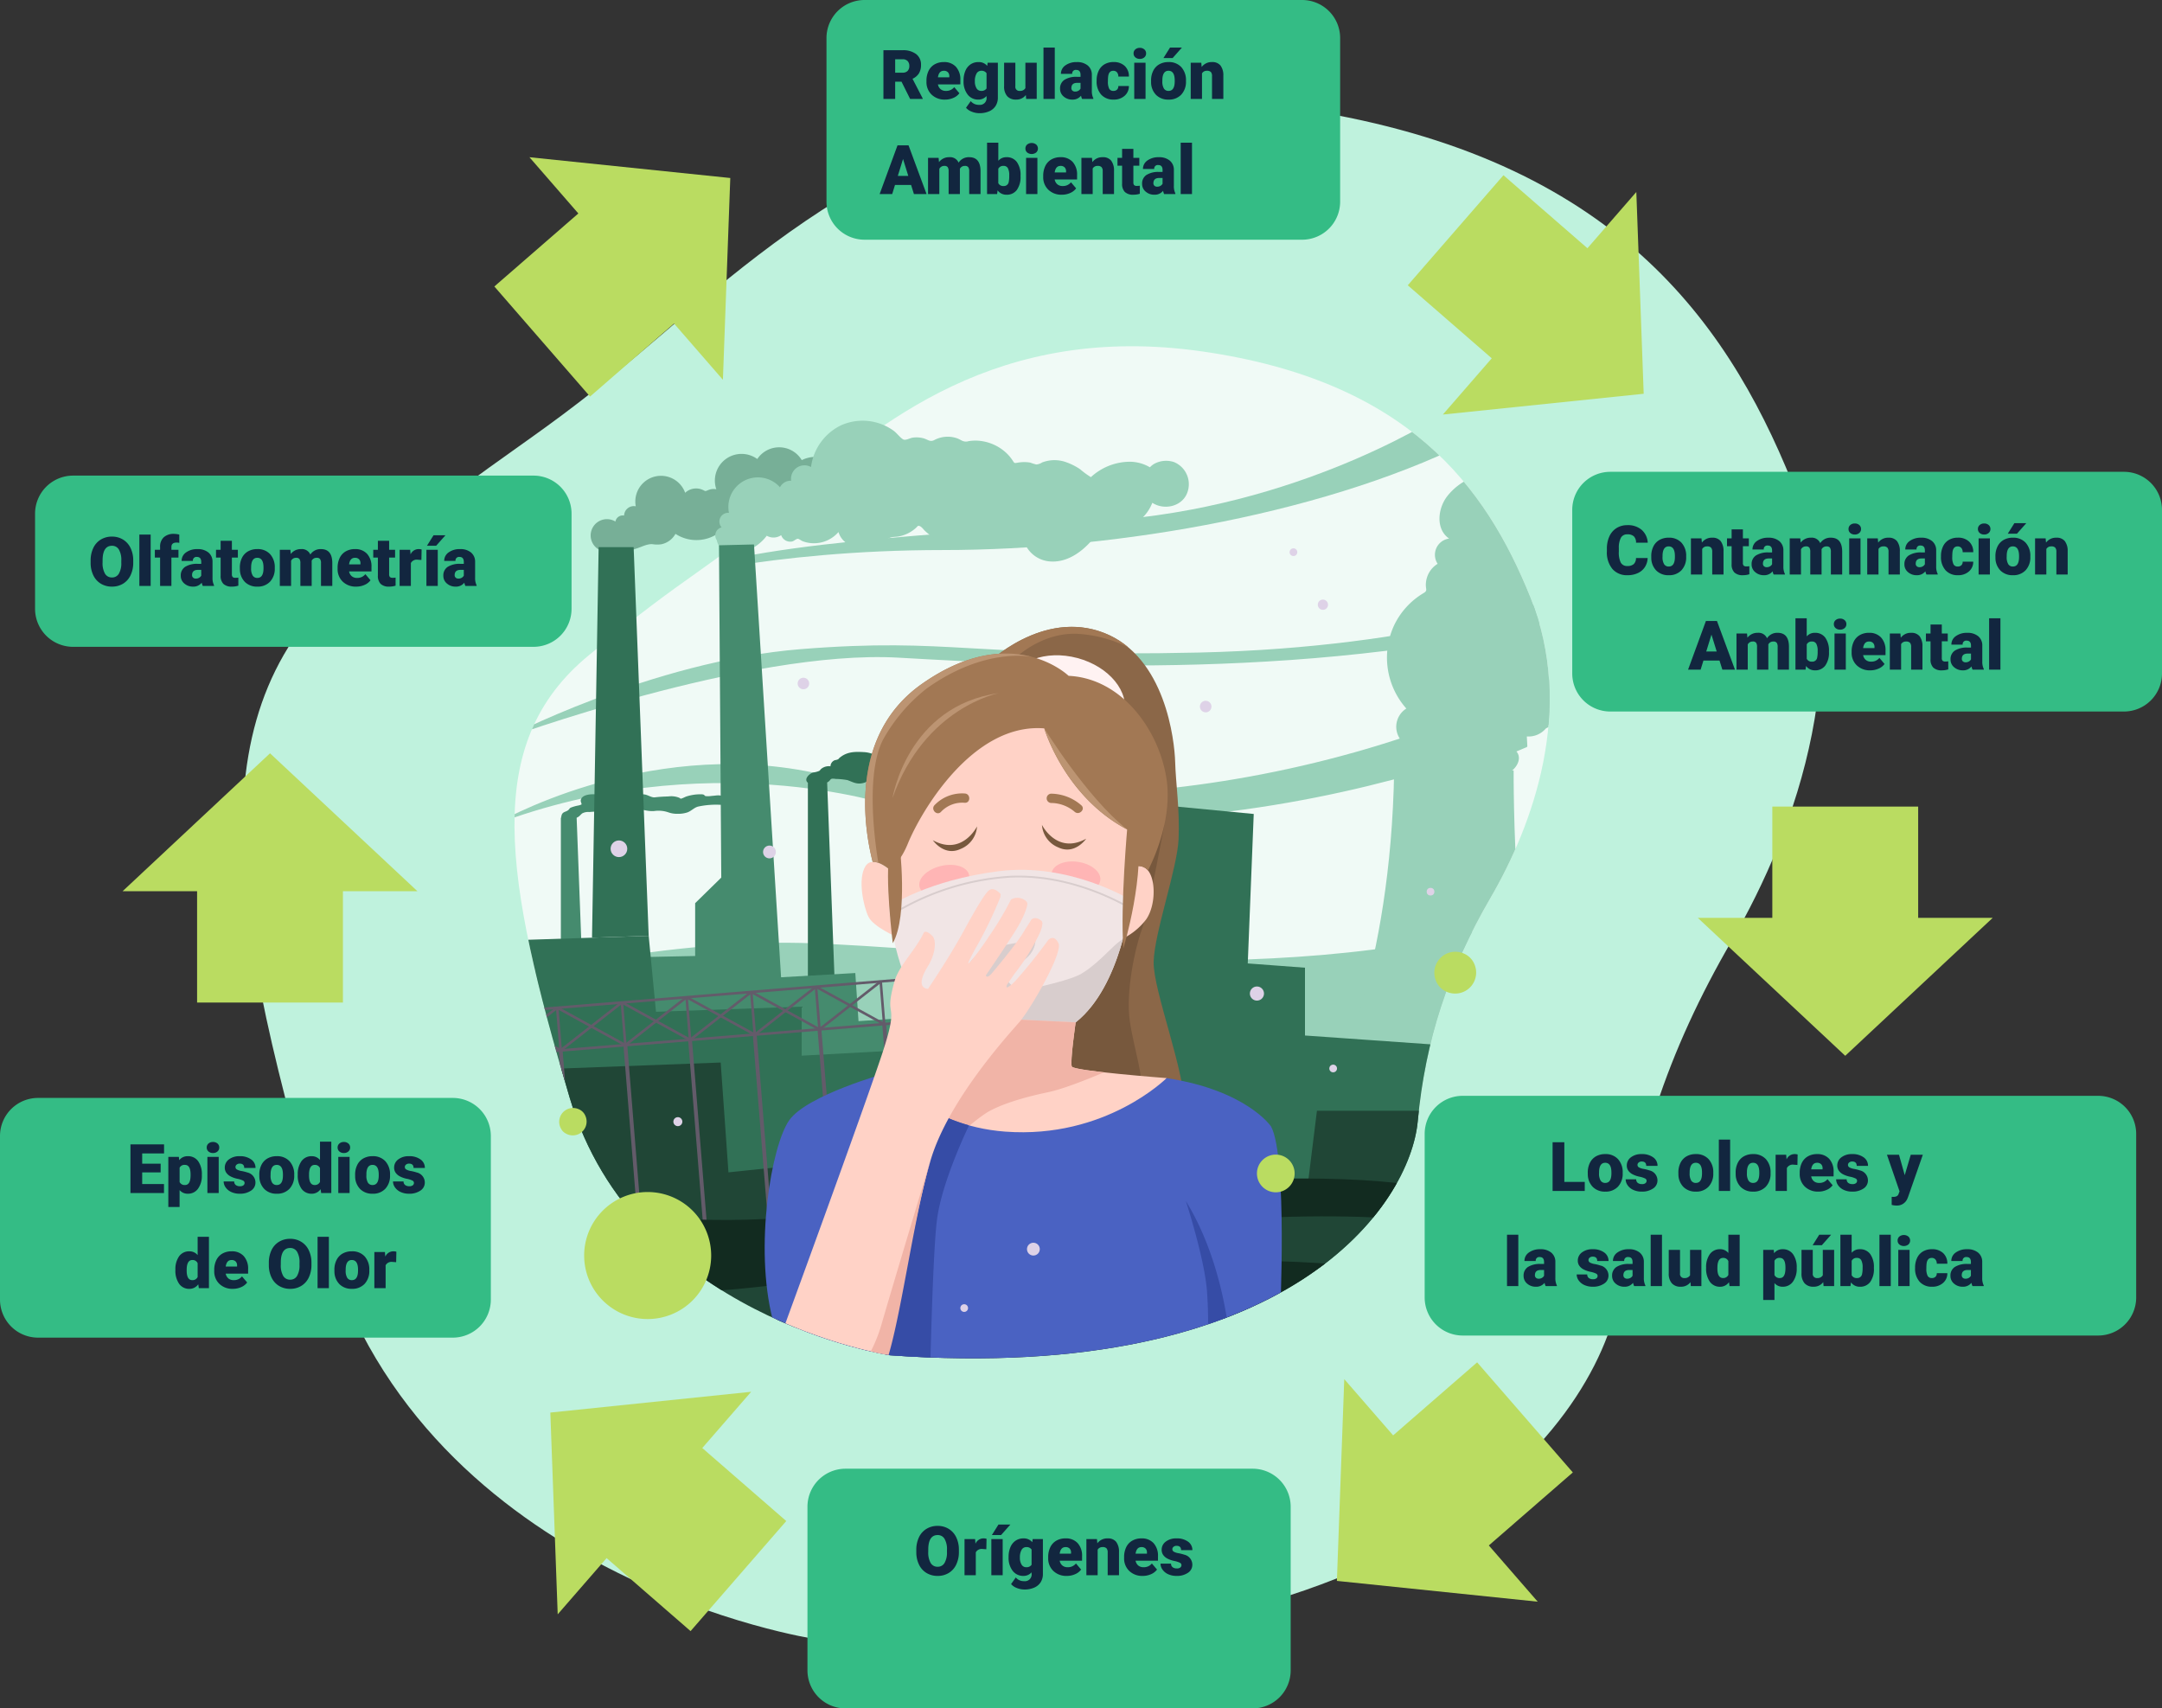 <svg xmlns="http://www.w3.org/2000/svg" xmlns:xlink="http://www.w3.org/1999/xlink" width="568.216" height="449" viewBox="0 0 568.216 449">
  <rect x="0" y="0" width="568.216" height="449" fill="#333333" stroke="none"/>
  <defs>
    <clipPath id="clip-path">
      <path id="Trazado_684731" data-name="Trazado 684731" d="M138.465,293.336s-67.1-10.1-84.18-67.764-23.233-92.939,5.05-116.212,33.335-18.222,56.9-38.425S166.7,21.776,220.6,29.521s74.434,35.354,86.218,64.648.674,59.726-10.438,78.854-17.172,37.311-19.193,58.86S244.194,300.917,138.465,293.336Z" transform="translate(-39.797 -28.236)" fill="#98d1b9"/>
    </clipPath>
    <clipPath id="clip-path-3">
      <path id="Trazado_684743" data-name="Trazado 684743" d="M138.465,293.336s-67.1-10.1-84.18-67.764-23.233-92.939,5.05-116.212,33.335-18.222,56.9-38.425S166.7,21.776,220.6,29.521s74.434,35.354,86.218,64.648.674,59.726-10.438,78.854-17.172,37.311-19.193,58.86S244.194,300.917,138.465,293.336Z" transform="translate(-39.797 -28.236)" fill="none"/>
    </clipPath>
  </defs>
  <g id="Grupo_983758" data-name="Grupo 983758" transform="translate(-518.216 -2780)">
    <path id="Trazado_725145" data-name="Trazado 725145" d="M190.313,432.643S87.95,417.236,61.9,329.27,26.456,187.492,69.6,151.989s44.319-31.269,80.274-62.087S233.39,18.381,315.606,30.2s113.548,53.932,131.525,98.62,1.028,91.111-15.923,120.291-26.2,56.917-29.278,89.79S351.6,444.207,190.313,432.643Z" transform="translate(542.152 2778.123)" fill="#bff2dd"/>
    <g id="Grupo_946416" data-name="Grupo 946416" transform="translate(653.432 2871)">
      <path id="Trazado_684726" data-name="Trazado 684726" d="M138.465,293.29s-67.1-10.1-84.18-67.764-23.233-92.939,5.05-116.212,29.052-20.5,52.622-40.7S166.7,21.73,220.6,29.474s74.434,35.354,86.218,64.648.674,59.726-10.438,78.854-17.172,37.311-19.193,58.86S244.194,300.871,138.465,293.29Z" transform="translate(-39.797 -28.103)" fill="#f0faf6"/>
      <g id="Grupo_946367" data-name="Grupo 946367" transform="translate(0 0.087)">
        <g id="Grupo_946366" data-name="Grupo 946366" clip-path="url(#clip-path)">
          <g id="Grupo_946365" data-name="Grupo 946365" transform="translate(-6.845 17.11)">
            <path id="Trazado_684727" data-name="Trazado 684727" d="M29.3,275.893s44-11.224,82.157-10.326,124.807,13.02,187.21-5.836c0,0-14.815,83.054-35.018,96.523S162.64,402.5,94.849,371.069,29.3,275.893,29.3,275.893Z" transform="translate(-29.295 -125.945)" fill="#98d1b9"/>
            <path id="Trazado_684728" data-name="Trazado 684728" d="M95.427,99.379s30.079-8.53,76.32-8.53S274.556,80.973,313.165,60.77l-8.979-6.285S268.91,78.2,218.887,82.769,121.466,88.156,95.427,99.379Z" transform="translate(-52.32 -54.485)" fill="#98d1b9"/>
            <path id="Trazado_684729" data-name="Trazado 684729" d="M34.818,166.581s64.648-23.794,104.155-21.55S250.76,151.317,317.2,133.808l-4.939-4.939s-34.569,13.469-94.278,14.815-65.1-4.041-104.6-.9S34.818,166.581,34.818,166.581Z" transform="translate(-31.218 -80.383)" fill="#98d1b9"/>
            <path id="Trazado_684730" data-name="Trazado 684730" d="M31.555,198.3s38.982-23.055,83.856-13.73S237.5,197.482,316.517,155.73l5.387,10.826s-82.606,44.282-186.312,26.6C135.592,193.161,87.343,177.111,31.555,198.3Z" transform="translate(-30.082 -89.735)" fill="#98d1b9"/>
          </g>
        </g>
      </g>
      <g id="Grupo_946368" data-name="Grupo 946368" transform="translate(76.701 106.614)">
        <path id="Trazado_684732" data-name="Trazado 684732" d="M248.745,195.571c-1.788-.093-3.458-.838-5.211-1.166-1.626-.3-3.254-.613-4.891-.834-.7-.095-1.384-.3-2.085-.37a14.462,14.462,0,0,0-2.511.214c-1.419.1-2.826.01-4.244-.02-1.554-1.151-4.18-.69-5.934-.686a34.29,34.29,0,0,1-3.932-.452,12.436,12.436,0,0,0-3.83.474,12.634,12.634,0,0,1-2.306.487,12.179,12.179,0,0,1-2.248-.338,21.463,21.463,0,0,0-2.886-.237,35.878,35.878,0,0,0-4.325.155c-1.339.132-2.731.611-4.054.662-1.25.048-2.3-.728-3.522-.878a16.184,16.184,0,0,0-4.142.168c-1.3.175-2.56.582-3.856.737-1.616.194-3.306-.347-4.953-.276a18.109,18.109,0,0,0-3.631.624c-.523.134-1.058.381-1.581.482-.754.145-.748-.11-1.2-.527a7.5,7.5,0,0,0-4.895-2.076c-2.507-.147-4.546-.059-6.452,1.633-.426.378.348.04-.52.364-.389.145-.512.035-.883.284a1.728,1.728,0,0,0-.834,1.45,3.2,3.2,0,0,0-2.362.615c-.211.154-.4.473-.591.594a6.212,6.212,0,0,1-1.62.422c-1.081.342-2.643,1.884-1.2,2.825a.315.315,0,0,0,.115.046.3.3,0,0,0,.281.169,10.59,10.59,0,0,0,3.479-.2,6.5,6.5,0,0,0,1.1-.27c1.069-.572.431-1.15,2.173-.88a20.164,20.164,0,0,1,3.054.3c1.225.418,2.109,1.019,3.5.891a4.827,4.827,0,0,0,1.5-.4,5.582,5.582,0,0,1,2.75-.6,7.379,7.379,0,0,0,3.814-.484,11.765,11.765,0,0,1,1.957-.794,13.982,13.982,0,0,1,3.156-.247c1.68-.011,3.328.009,5-.126,1.438-.116,2.843-.1,4.279-.323,2.07-.315,4.359-.892,6.4-.278a19.863,19.863,0,0,0,3.417.564,26.927,26.927,0,0,0,5.574-.329,22.5,22.5,0,0,0,4.243-.948,28.858,28.858,0,0,1,4.388-.675,40.865,40.865,0,0,1,4.38.272,51.87,51.87,0,0,0,5.319.093,25.515,25.515,0,0,1,5.535.042c.835.092,1.695-.074,2.518.026.8.1,1.44.588,2.233.679,1.744.2,3.542-.463,5.3-.344.866.059,1.648.448,2.508.5a21.266,21.266,0,0,0,2.736-.331A.337.337,0,0,0,248.745,195.571Z" transform="translate(-157.467 -191.664)" fill="#317156"/>
        <path id="Trazado_684733" data-name="Trazado 684733" d="M158.1,275.317V203.935l5.051-.337,2.694,71.382Z" transform="translate(-157.688 -195.819)" fill="#317156"/>
      </g>
      <g id="Grupo_946369" data-name="Grupo 946369" transform="translate(12.192 117.422)">
        <path id="Trazado_684734" data-name="Trazado 684734" d="M110.926,209.265a5.528,5.528,0,0,0-2.457.026c-1.579.057-3.133.325-4.719.269-1.274-.046-2.437-.64-3.715-.7-.57-.025-1.176.108-1.748.129a6.757,6.757,0,0,1-1.765.059c-.126-.048-.307-.309-.479-.382a1.872,1.872,0,0,0-.653-.089,11.9,11.9,0,0,0-3.674.514c-.474.13-.825.364-1.261.521-.574.208-.32.14-.845-.136a5.558,5.558,0,0,0-2.814-.336c-1.177.036-2.375.093-3.543.235-.942.115-1.88-.7-2.907-.779a15.563,15.563,0,0,0-2.107-.027c-.535.033-1.062.312-1.562.345-.683.046-.842-.386-1.364-.572a4.72,4.72,0,0,0-1.74-.04,16.752,16.752,0,0,0-3.54.714c-.881.236-1.142-.233-2.005-.372-1.244-.2-4.163-.117-4.281,1.621-.016.24.27.788.215.949-.043.125-.679.266-.8.3a10.438,10.438,0,0,0-2.07.59c-.35.207-.23.266-.561.574-.617.576-1.47.407-1.789,1.338a1.469,1.469,0,0,0-.087.447.28.28,0,0,0,.194.471h.021a.773.773,0,0,0,.272.127.255.255,0,0,0,.289-.106c1.285.065,2.824.2,3.8-.528.35-.259.57-.581.927-.844a3.368,3.368,0,0,1,1.857-.346c1.963-.184,3.938-.15,5.9-.387.828-.1,1.643-.286,2.466-.4a27.159,27.159,0,0,1,2.8-.16c2.062-.067,3.831.868,5.908.681a7.935,7.935,0,0,1,3.713.356,6.691,6.691,0,0,0,2.335.376,7.817,7.817,0,0,0,2.638-.364c1.019-.362,1.766-1.248,2.8-1.527a22.364,22.364,0,0,1,5.991-.469,51.878,51.878,0,0,0,6.208-.461c1.021-.123,2.027-.468,3.03-.69.405-.09,1.159-.1,1.239-.624A.283.283,0,0,0,110.926,209.265Z" transform="translate(-58.531 -208.245)" fill="#458b6e"/>
        <path id="Trazado_684735" data-name="Trazado 684735" d="M58.5,276.613v-58.46l4.136-.276,2.206,58.46Z" transform="translate(-58.5 -211.599)" fill="#458b6e"/>
      </g>
      <path id="Trazado_684736" data-name="Trazado 684736" d="M166.439,79.963c-.37-3.06-4.073-4.582-6.727-4.849a12.736,12.736,0,0,0-5.179.787c-1.175.349-1.583-.2-2.577-.839a12.416,12.416,0,0,0-2.383-1.229c-2.436-.9-5.535-.5-6.878,1.893a1.714,1.714,0,0,0-2.04-.015,4.274,4.274,0,0,0-3.064-1.6c-.54-.033-1.278.278-1.759.092-.463-.18-1.089-1.1-1.56-1.424a8.22,8.22,0,0,0-8.246-.565,6.918,6.918,0,0,0-11.693-.287,7.013,7.013,0,0,0-10.763,7.95,3.616,3.616,0,0,0-2.172.235c-.924.375-.589.257-1.575-.148a4.211,4.211,0,0,0-4.443.836A6.75,6.75,0,0,0,82.4,84.355a2.558,2.558,0,0,0-3.07,2.433,1.942,1.942,0,0,0-2.278,1.572,4.278,4.278,0,1,0-4.344,7.37.287.287,0,0,0,.373-.03c2.57,2.05,6.746.629,9.564-.268,1.31-.417,2.792-1.243,4.172-1.121a7.426,7.426,0,0,0,2.28.024,5.508,5.508,0,0,0,3.735-2.742,10.061,10.061,0,0,0,11.506-.348,4.7,4.7,0,0,0,1.39,3.472,2.62,2.62,0,0,0,3.069.235c.5-.37.568-.823.828-1.355.656-1.346,1.524-1.523,2.394-2.476a2.033,2.033,0,0,0,.553-1.867,8.891,8.891,0,0,0,9.128-4.408,10.806,10.806,0,0,0,15.581,2.092,5.6,5.6,0,0,0,8.4,2.861,7.79,7.79,0,0,1,.814-.669,2.775,2.775,0,0,1,1.416-.089,7.095,7.095,0,0,0,6.253-3.625c1.827,1.284,4.2,2.5,6.427,1.566a3.733,3.733,0,0,0,2.392-3.766C164.8,83.754,166.671,81.883,166.439,79.963Z" transform="translate(-50.522 -42.289)" fill="#77af97"/>
      <path id="Trazado_684737" data-name="Trazado 684737" d="M241.327,68.995a6.565,6.565,0,0,0-5.194.452,4.75,4.75,0,0,0-1.145.92,10.507,10.507,0,0,0-5.1-1.459,15.152,15.152,0,0,0-10.4,4.037c-.012,0-.028-.006-.04-.011a22.192,22.192,0,0,1-2.8-2.055,16.141,16.141,0,0,0-3.566-1.816,9.061,9.061,0,0,0-6.433.035,3.255,3.255,0,0,1-1.53.527,12.731,12.731,0,0,1-1.577-.494,9.662,9.662,0,0,0-3.382.036c-.76.113-.755.183-1.21-.524a10.872,10.872,0,0,0-.716-.988,11.428,11.428,0,0,0-2.216-2.062,12.1,12.1,0,0,0-5.631-2.167,11.008,11.008,0,0,0-3.028.064,2.345,2.345,0,0,1-1.667-.08c-.468-.213-.9-.493-1.39-.666a7.481,7.481,0,0,0-5.927.436c-1.193.637-1.7-.106-2.9-.435a6.959,6.959,0,0,0-2.816-.171c-.835.118-1.927.86-2.6.417-.9-.6-1.6-1.649-2.523-2.3a13.919,13.919,0,0,0-13.719-1.364,14.2,14.2,0,0,0-7.9,10.968,3.534,3.534,0,0,0-5.219,3.594,3.22,3.22,0,0,0-2.942,1.723,7.764,7.764,0,0,0-13.4,6.729,2.3,2.3,0,0,0-1.939,3.818,2.173,2.173,0,0,0-1.246,3.388.351.351,0,0,0,0,.037c.577,2.731,3.343,3.76,5.885,3.329a12.1,12.1,0,0,0,7.234-4.561,3.563,3.563,0,0,0,3.787-.151,2.513,2.513,0,0,0,2.824,1.673c.56-.1,1.048-.7,1.555-.721.252-.01.956.512,1.22.617a7.774,7.774,0,0,0,1.223.37,8.529,8.529,0,0,0,8.239-2.76c1.151,3.837,5.981,5.056,9.513,3.834a9.786,9.786,0,0,0,2.89-1.589,3.151,3.151,0,0,1,1.881-.93c.516-.068,1.03-.061,1.546-.157a9.315,9.315,0,0,0,4.488-2.207c.546-.49.506-.746,1.112-.479.481.212,1.014.978,1.413,1.334.552.493,1.121.967,1.711,1.413a18.3,18.3,0,0,0,3.343,2.049,11.735,11.735,0,0,0,6.456,1.091,9.62,9.62,0,0,0,3.139-.946,8.046,8.046,0,0,0,1.213-.762c.4-.306.868-1.046,1.29-1.25.591-.284,1.458.024,2.16-.206a3.23,3.23,0,0,0,1.548-1.122,4.827,4.827,0,0,0,4.7.763,7.789,7.789,0,0,0,6.979,6.873c4.384.436,8.227-2.189,11.015-5.315.64-.718,1.242-1.47,1.828-2.233.92-1.2,1.059-.956,2.417-.774a10.917,10.917,0,0,0,5.243-.625,11.177,11.177,0,0,0,6.6-6.448c2.893,1.9,7.28,1.147,8.933-2.073A6.3,6.3,0,0,0,241.327,68.995Z" transform="translate(-67.984 -38.553)" fill="#98d1b9"/>
      <path id="Trazado_684738" data-name="Trazado 684738" d="M146.314,233.3l-.842-12.643-19.51,1.115-7.117-113.753-9.2.22.6,87.336h0l-6.864,6.722v13.884l-15.994.327-1.347,51.869,73.6-4.2V232.4Z" transform="translate(-55.898 -55.928)" fill="#458b6e"/>
      <g id="Grupo_946372" data-name="Grupo 946372" transform="translate(0 0.087)">
        <g id="Grupo_946371" data-name="Grupo 946371" clip-path="url(#clip-path)">
          <g id="Grupo_946370" data-name="Grupo 946370" transform="translate(215.168 32.952)">
            <path id="Trazado_684739" data-name="Trazado 684739" d="M448.243,119.582a14.411,14.411,0,0,0-10.068-11.344c4.58-8.2,2.742-19.58-4.677-25.43-7.445-5.871-19.845-5.468-26,2.255-2.605,3.27-3.171,8.769.415,11.232a4.3,4.3,0,0,0-3.013,6.638,6.382,6.382,0,0,0-2.714,3.331,6.621,6.621,0,0,0-.392,2.3c.016,1.1.464,1.439-.589,2.054a19.766,19.766,0,0,0-7.725,8.428,20.137,20.137,0,0,0,3.194,21.92,5.651,5.651,0,0,0-1.068,8.717,5.852,5.852,0,0,0-1.328,8.711.28.28,0,0,0,.139.141l.022.01a.258.258,0,0,0,.053.024c6.414,3.007,13.576,4.4,20.554,2.858a22.912,22.912,0,0,0,9.519-4.258c1.469-1.228,2.375-3.4,1.038-4.921l2.626-1.105a.346.346,0,0,0,.242-.325l-.137-2.522a5.917,5.917,0,0,0,6.313-4.978,6.44,6.44,0,0,0,8.336-1.428,6.825,6.825,0,0,0-.4-8.465A14.71,14.71,0,0,0,448.243,119.582Z" transform="translate(-377.442 -78.788)" fill="#98d1b9"/>
            <path id="Trazado_684740" data-name="Trazado 684740" d="M369.894,280.631s15.153-28.535,16.031-81.51h31.4s-.421,63.439,10.9,81.51Z" transform="translate(-369.894 -120.684)" fill="#98d1b9"/>
          </g>
        </g>
      </g>
      <g id="Grupo_946374" data-name="Grupo 946374" transform="translate(0 0.087)">
        <g id="Grupo_946373" data-name="Grupo 946373" clip-path="url(#clip-path-3)">
          <path id="Trazado_684742" data-name="Trazado 684742" d="M245.134,272.894v-17.82l-15.04-1.122,1.571-39.283-39.36-3.774-4.459,63.2-75,4.1V265.311l-38.28,1.346L72.646,246.7l-14.892.486-21.622.706-3.29,80.19,150.786,5.783H286.886l4.49-57.724Z" transform="translate(-37.375 -91.832)" fill="#317156"/>
        </g>
      </g>
      <path id="Trazado_684744" data-name="Trazado 684744" d="M82,109.1H72.8L71.06,211.742l14.892-.486Z" transform="translate(-50.682 -56.303)" fill="#317156"/>
      <g id="Grupo_946376" data-name="Grupo 946376" transform="translate(0 0.087)">
        <g id="Grupo_946375" data-name="Grupo 946375" clip-path="url(#clip-path-3)">
          <path id="Trazado_684745" data-name="Trazado 684745" d="M254.12,329.583l-2.244,18.092-107.219,4.517L143.9,341.1l-44.446,4.666L97.412,316.9l-47.786,1.8L51.2,387.512l95.764-1.376s135.7-2.318,137.141-4.128,3.45-52.425,3.45-52.425Z" transform="translate(-43.219 -128.738)" fill="#204636"/>
        </g>
      </g>
      <g id="Grupo_946407" data-name="Grupo 946407" transform="translate(0 0.087)">
        <g id="Grupo_946406" data-name="Grupo 946406" clip-path="url(#clip-path-3)">
          <g id="Grupo_946405" data-name="Grupo 946405" transform="translate(-9.605 165.378)">
            <g id="Grupo_946377" data-name="Grupo 946377" transform="translate(0 0)">
              <rect id="Rectángulo_337541" data-name="Rectángulo 337541" width="120.075" height="0.673" transform="translate(0 9.745) rotate(-4.655)" fill="#635b6a"/>
            </g>
            <g id="Grupo_946378" data-name="Grupo 946378" transform="translate(0.908 11.215)">
              <rect id="Rectángulo_337542" data-name="Rectángulo 337542" width="120.075" height="0.673" transform="translate(0 9.745) rotate(-4.655)" fill="#635b6a"/>
            </g>
            <g id="Grupo_946379" data-name="Grupo 946379" transform="translate(3.493 9.715)">
              <rect id="Rectángulo_337543" data-name="Rectángulo 337543" width="0.674" height="11.252" transform="translate(0 0.054) rotate(-4.626)" fill="#635b6a"/>
            </g>
            <g id="Grupo_946380" data-name="Grupo 946380" transform="translate(20.497 8.34)">
              <rect id="Rectángulo_337544" data-name="Rectángulo 337544" width="0.674" height="11.252" transform="translate(0 0.054) rotate(-4.626)" fill="#635b6a"/>
            </g>
            <g id="Grupo_946381" data-name="Grupo 946381" transform="translate(37.501 6.964)">
              <rect id="Rectángulo_337545" data-name="Rectángulo 337545" width="0.674" height="11.251" transform="translate(0 0.054) rotate(-4.627)" fill="#635b6a"/>
            </g>
            <g id="Grupo_946382" data-name="Grupo 946382" transform="translate(54.506 5.588)">
              <rect id="Rectángulo_337546" data-name="Rectángulo 337546" width="0.674" height="11.251" transform="translate(0 0.054) rotate(-4.627)" fill="#635b6a"/>
            </g>
            <g id="Grupo_946383" data-name="Grupo 946383" transform="translate(71.51 4.212)">
              <rect id="Rectángulo_337547" data-name="Rectángulo 337547" width="0.674" height="11.252" transform="matrix(0.997, -0.081, 0.081, 0.997, 0, 0.054)" fill="#635b6a"/>
            </g>
            <g id="Grupo_946384" data-name="Grupo 946384" transform="translate(88.514 2.836)">
              <rect id="Rectángulo_337548" data-name="Rectángulo 337548" width="0.674" height="11.252" transform="matrix(0.997, -0.081, 0.081, 0.997, 0, 0.054)" fill="#635b6a"/>
            </g>
            <g id="Grupo_946385" data-name="Grupo 946385" transform="translate(105.519 1.46)">
              <rect id="Rectángulo_337549" data-name="Rectángulo 337549" width="0.674" height="11.251" transform="translate(0 0.054) rotate(-4.625)" fill="#635b6a"/>
            </g>
            <g id="Grupo_946386" data-name="Grupo 946386" transform="translate(3.666 9.447)">
              <rect id="Rectángulo_337550" data-name="Rectángulo 337550" width="0.674" height="20.436" transform="translate(0 0.59) rotate(-61.218)" fill="#635b6a"/>
            </g>
            <g id="Grupo_946387" data-name="Grupo 946387" transform="translate(4.531 8.099)">
              <rect id="Rectángulo_337551" data-name="Rectángulo 337551" width="20.436" height="0.673" transform="translate(0 12.597) rotate(-38.055)" fill="#635b6a"/>
            </g>
            <g id="Grupo_946388" data-name="Grupo 946388" transform="translate(20.671 8.071)">
              <rect id="Rectángulo_337552" data-name="Rectángulo 337552" width="0.674" height="20.436" transform="translate(0 0.59) rotate(-61.22)" fill="#635b6a"/>
            </g>
            <g id="Grupo_946389" data-name="Grupo 946389" transform="translate(21.536 6.722)">
              <rect id="Rectángulo_337553" data-name="Rectángulo 337553" width="20.436" height="0.673" transform="matrix(0.787, -0.616, 0.616, 0.787, 0, 12.598)" fill="#635b6a"/>
            </g>
            <g id="Grupo_946390" data-name="Grupo 946390" transform="translate(37.675 6.696)">
              <rect id="Rectángulo_337554" data-name="Rectángulo 337554" width="0.674" height="20.436" transform="matrix(0.481, -0.876, 0.876, 0.481, 0, 0.59)" fill="#635b6a"/>
            </g>
            <g id="Grupo_946391" data-name="Grupo 946391" transform="translate(38.54 5.347)">
              <rect id="Rectángulo_337555" data-name="Rectángulo 337555" width="20.436" height="0.673" transform="translate(0 12.597) rotate(-38.055)" fill="#635b6a"/>
            </g>
            <g id="Grupo_946392" data-name="Grupo 946392" transform="translate(54.679 5.32)">
              <rect id="Rectángulo_337556" data-name="Rectángulo 337556" width="0.674" height="20.436" transform="translate(0 0.59) rotate(-61.22)" fill="#635b6a"/>
            </g>
            <g id="Grupo_946393" data-name="Grupo 946393" transform="translate(55.544 3.971)">
              <rect id="Rectángulo_337557" data-name="Rectángulo 337557" width="20.436" height="0.673" transform="translate(0 12.597) rotate(-38.055)" fill="#635b6a"/>
            </g>
            <g id="Grupo_946394" data-name="Grupo 946394" transform="translate(71.684 3.944)">
              <rect id="Rectángulo_337558" data-name="Rectángulo 337558" width="0.674" height="20.437" transform="translate(0 0.59) rotate(-61.219)" fill="#635b6a"/>
            </g>
            <g id="Grupo_946395" data-name="Grupo 946395" transform="translate(72.548 2.595)">
              <rect id="Rectángulo_337559" data-name="Rectángulo 337559" width="20.436" height="0.673" transform="translate(0 12.597) rotate(-38.055)" fill="#635b6a"/>
            </g>
            <g id="Grupo_946396" data-name="Grupo 946396" transform="translate(88.688 2.568)">
              <rect id="Rectángulo_337560" data-name="Rectángulo 337560" width="0.674" height="20.436" transform="translate(0 0.59) rotate(-61.22)" fill="#635b6a"/>
            </g>
            <g id="Grupo_946397" data-name="Grupo 946397" transform="translate(89.554 1.218)">
              <rect id="Rectángulo_337561" data-name="Rectángulo 337561" width="20.436" height="0.673" transform="translate(0 12.6) rotate(-38.063)" fill="#635b6a"/>
            </g>
            <g id="Grupo_946398" data-name="Grupo 946398" transform="translate(4.233 20.917)">
              <rect id="Rectángulo_337562" data-name="Rectángulo 337562" width="1.01" height="75.395" transform="matrix(0.997, -0.081, 0.081, 0.997, 0, 0.081)" fill="#635b6a"/>
            </g>
            <g id="Grupo_946399" data-name="Grupo 946399" transform="translate(21.237 19.541)">
              <rect id="Rectángulo_337563" data-name="Rectángulo 337563" width="1.01" height="75.395" transform="translate(0 0.081) rotate(-4.626)" fill="#635b6a"/>
            </g>
            <g id="Grupo_946400" data-name="Grupo 946400" transform="translate(38.241 18.165)">
              <rect id="Rectángulo_337564" data-name="Rectángulo 337564" width="1.01" height="75.395" transform="translate(0 0.081) rotate(-4.626)" fill="#635b6a"/>
            </g>
            <g id="Grupo_946401" data-name="Grupo 946401" transform="translate(55.246 16.789)">
              <rect id="Rectángulo_337565" data-name="Rectángulo 337565" width="1.01" height="75.395" transform="translate(0 0.081) rotate(-4.626)" fill="#635b6a"/>
            </g>
            <g id="Grupo_946402" data-name="Grupo 946402" transform="translate(72.25 15.413)">
              <rect id="Rectángulo_337566" data-name="Rectángulo 337566" width="1.01" height="75.395" transform="translate(0 0.081) rotate(-4.626)" fill="#635b6a"/>
            </g>
            <g id="Grupo_946403" data-name="Grupo 946403" transform="translate(89.254 14.038)">
              <rect id="Rectángulo_337567" data-name="Rectángulo 337567" width="1.01" height="75.394" transform="translate(0 0.081) rotate(-4.626)" fill="#635b6a"/>
            </g>
            <g id="Grupo_946404" data-name="Grupo 946404" transform="translate(106.258 12.661)">
              <rect id="Rectángulo_337568" data-name="Rectángulo 337568" width="1.01" height="75.395" transform="translate(0 0.081) rotate(-4.626)" fill="#635b6a"/>
            </g>
          </g>
        </g>
      </g>
      <g id="Grupo_946410" data-name="Grupo 946410" transform="translate(0 0.087)">
        <g id="Grupo_946409" data-name="Grupo 946409" clip-path="url(#clip-path-3)">
          <g id="Grupo_946408" data-name="Grupo 946408" transform="translate(-6.459 218.638)">
            <path id="Trazado_684748" data-name="Trazado 684748" d="M38.04,364.042s21.886,15.152,79.295,9.091S264,357.243,287.217,369.565l-2.37,6.342s-37.717-6.724-97.985,2.827S79.118,399.06,46.289,390.978s-6.229-27.322-6.229-27.322Z" transform="translate(-29.887 -363.656)" fill="#122b20"/>
            <path id="Trazado_684749" data-name="Trazado 684749" d="M284.9,399.673s-36.993-5.689-73.044-1.087-99.522,16.742-126.261,16.742S78.7,438.879,78.7,438.879s143.821-.337,160.025-3.03S284.9,399.673,284.9,399.673Z" transform="translate(-44.415 -375.192)" fill="#122b20"/>
          </g>
        </g>
      </g>
      <g id="Grupo_946413" data-name="Grupo 946413" transform="translate(0 0.087)">
        <g id="Grupo_946412" data-name="Grupo 946412" clip-path="url(#clip-path-3)">
          <g id="Grupo_946411" data-name="Grupo 946411" transform="translate(65.757 73.658)">
            <path id="Trazado_684751" data-name="Trazado 684751" d="M230.421,150.909s14.513-14.366,30.675-8.081,18.554,28.327,18.709,33.939,1.235,12.488.9,20.233-6.369,24.618-6.552,32.251,8.572,29.405,8.123,39.171c0,0,6.638,35.855-21.934,46.492,0,0,6.221-17.886-1.86-33.592s-27.279-48.7-21.945-66.437S235.247,163.58,230.421,150.909Z" transform="translate(-171.923 -141.236)" fill="#8b6748"/>
            <path id="Trazado_684752" data-name="Trazado 684752" d="M269.214,168.337c-1.6,6.005-9.677,9.066-18.036,6.835s-13.834-8.907-12.232-14.913,9.678-9.065,18.036-6.834S270.817,162.331,269.214,168.337Z" transform="translate(-174.795 -145.226)" fill="#fff2f2"/>
            <path id="Trazado_684753" data-name="Trazado 684753" d="M284.508,221.032s-4.119,22.644-5.971,27.694-4.194,16.5-3.107,23.907S279.6,289,277.806,289.654s-20.3,4.06-22.832-2.019-3.877-9.783-2.025-19.885,1.7-14.806,7.239-22.222,9.294-13.278,13.34-17.21S284.508,221.032,284.508,221.032Z" transform="translate(-179.466 -169.019)" fill="#77583d"/>
            <path id="Trazado_684754" data-name="Trazado 684754" d="M261.876,142.827c-13.116-5.1-25.146,3.4-29.214,6.785l4.477,1.177s7.081-7.961,17.407-7.737a34.456,34.456,0,0,1,13.72,3.575A22.71,22.71,0,0,0,261.876,142.827Z" transform="translate(-172.703 -141.236)" fill="#a27854"/>
            <path id="Trazado_684755" data-name="Trazado 684755" d="M284.913,239.363s3.142-3.03,5.724-1.01,2.694,9.54,0,13.356a17.25,17.25,0,0,1-7.183,5.5Z" transform="translate(-190.388 -174.808)" fill="#ffd2c6"/>
            <path id="Trazado_684756" data-name="Trazado 684756" d="M187.972,238.782s-5.051-4.938-7.183-1.684-.561,10.663.785,13.356,7.632,5.387,7.632,5.387Z" transform="translate(-154.278 -174.226)" fill="#ffd2c6"/>
            <path id="Trazado_684757" data-name="Trazado 684757" d="M199.407,249.619s-6.65-10.27-7.66-21.718-.252-20.358-.589-28.957,9.6-26.936,30.809-26.6,31.819,20.048,32.324,32.079c0,0-.336,10.01,0,12.535s-3.367,33.671-18.519,38.722S205.3,256.858,199.407,249.619Z" transform="translate(-158.25 -152.065)" fill="#ffd2c6"/>
            <ellipse id="Elipse_5439" data-name="Elipse 5439" cx="3.968" cy="6.471" rx="3.968" ry="6.471" transform="translate(74.812 68.653) rotate(-81.411)" fill="#ffb5b5"/>
            <path id="Trazado_684758" data-name="Trazado 684758" d="M216.072,239.78c.521,2.128-1.968,4.567-5.56,5.447s-6.926-.134-7.447-2.262,1.968-4.567,5.56-5.447S215.55,237.651,216.072,239.78Z" transform="translate(-162.374 -174.648)" fill="#ffb5b5"/>
            <path id="Trazado_684759" data-name="Trazado 684759" d="M190.9,248.824s10.1-6.9,28.789-9.26,34.681,7.576,34.681,7.576S252.016,269.7,239.9,279.3s-30.472,4.041-37.879-1.515S191.241,256.063,190.9,248.824Z" transform="translate(-158.165 -175.345)" fill="#f1e5e5"/>
            <path id="Trazado_684760" data-name="Trazado 684760" d="M191.221,252.349a66.668,66.668,0,0,1,31.525-10.272c14.215-.679,26.466,5.345,31.395,8.182.028-.177.054-.34.078-.5-5.08-2.9-17.322-8.832-31.5-8.156a67.207,67.207,0,0,0-31.561,10.218C191.181,252,191.2,252.173,191.221,252.349Z" transform="translate(-158.255 -176.164)" fill="#d8cdcd"/>
            <path id="Trazado_684761" data-name="Trazado 684761" d="M260.194,268.187c-1.493,1.224-6.2,6.439-10.027,8.347s-15.7,4.264-15.7,4.264-7.071-4.152-1.235-6.734,5.469-6.622,5.469-6.622-11.417,1.122-14.778,3.457-3.15,4.064-4.5,9.451c-1.131,4.524-2.564,6.761-.54,11.111,8.847,3.415,21.353,4.689,30.395-2.469,6.746-5.34,10.465-14.693,12.44-21.94C261.16,267.444,260.615,267.842,260.194,268.187Z" transform="translate(-167.554 -185.041)" fill="#d8cdcd"/>
            <path id="Trazado_684762" data-name="Trazado 684762" d="M239.535,299.97s-1.515,10.438-1.01,11.616,24.916,3.03,24.916,3.03-4.041,12.829-14.478,15.337-27.6,7.267-39.395,3.171-19.7-19.854-19.7-19.854l22.055-3.669-1.01-11.017Z" transform="translate(-157.805 -196.02)" fill="#ffd2c6"/>
            <path id="Trazado_684763" data-name="Trazado 684763" d="M232.3,318.409c3.8-.8,9.815-3.154,14.682-5.219-4.521-.509-8.258-1.062-8.452-1.516-.505-1.178,1.01-11.616,1.01-11.616l-25.259-1.223c-1.09.068-2.2.122-3.331.166l.98,10.688-22.055,3.669s5.676,11.307,14.58,17.255c2.452-.312,4.107-.571,4.107-.571a50.387,50.387,0,0,1,7.576-6.245C219.5,321.775,225.057,319.923,232.3,318.409Z" transform="translate(-157.805 -196.107)" fill="#f1b4a7"/>
            <path id="Trazado_684764" data-name="Trazado 684764" d="M172.743,321.115s-20.876,5.752-25.59,12.389-9.26,33.317-4.378,52.384,71.888,16.284,90.743,12.288,42.593-12.537,42.593-12.537,2.021-42.471-2.357-50.476c0,0-6.4-9.5-27.441-12.7,0,0-16.008,16.037-42.425,14.066C182.676,334.946,172.743,321.115,172.743,321.115Z" transform="translate(-140.677 -203.864)" fill="#4a62c2"/>
            <path id="Trazado_684765" data-name="Trazado 684765" d="M177.089,338.14c-2.862,4.907-11.617,23.039-15.489,32.449-2.126,5.165-4.4,16.968-6.025,26.569,7.793,4.067,20.443,6.067,33.758,6.787.246-10.7.857-33.177,1.785-40.842,1.235-10.2,8.332-24.744,8.332-24.744-.01-.113-.033-.224-.051-.336a44.666,44.666,0,0,1-15.366-7.733A37.521,37.521,0,0,0,177.089,338.14Z" transform="translate(-145.864 -207.059)" fill="#364ca6"/>
            <path id="Trazado_684766" data-name="Trazado 684766" d="M321.893,408.095c-.836-7.3-3.451-22.426-11.406-35.374,0,0,4.882,14.961,5.556,23.658a118.373,118.373,0,0,1,.192,13.486C318.218,409.259,320.113,408.664,321.893,408.095Z" transform="translate(-199.8 -221.832)" fill="#364ca6"/>
            <path id="Trazado_684767" data-name="Trazado 684767" d="M211.364,250.1a3.352,3.352,0,0,0-3.865-.388c-.056.1-.119.216-.183.329h0a80.321,80.321,0,0,1-5.686,9.446,67.635,67.635,0,0,1-4.862,6.637l-.012.019.01-.017c-.3.315-.453.4-.5.339-.156-.216,1.984-4.067,1.984-4.067a108.382,108.382,0,0,0,6.408-13.246h0c.108-.5.116-.836,0-.961-.947-.99-1.935-1.491-2.817-.984s-2.82,3.5-6.806,10.8-9.361,15.177-9.361,15.177-3.758.138-.049-5.9c2.087-3.4,2.278-6.927,1.175-8-1.914-1.856-2.279-.77-2.279-.77-2.278,4.719-6.491,8.578-7.657,12.7-3.031,10.721,1.611,4.223-3.1,18.589S146.6,365.45,146.6,365.45c.364,5.051,23.542,16.414,27.413,5.724s7.66-36.954,12.29-52.779,20.385-33.017,23.376-36.465,11.479-18.182,10.28-20.7-2.68-.885-2.68-.885a136.655,136.655,0,0,1-8.626,10.733,9.9,9.9,0,0,1-1.886,1.63l-.048.056.039-.052c-.729.39-.383-.505-.383-.505l1.955-2.88a55.151,55.151,0,0,0,6.853-11.114c.6-1.6.7-2.549.3-2.881-1.612-1.363-2.651-.347-2.651-.347-.506.854-1.065,1.726-1.654,2.6h0c-1.414,2.77-7.355,9.9-8.718,11.509s-1.6.564-1.6.564,4.115-5.957,7.471-11.216,3.451-7.6,3.451-7.6h0A1.119,1.119,0,0,0,211.364,250.1Z" transform="translate(-142.738 -178.062)" fill="#ffd2c6"/>
            <path id="Trazado_684768" data-name="Trazado 684768" d="M250.7,207.836l.04.677a3.747,3.747,0,0,1,4.292.018,3.206,3.206,0,0,1,.494.5c2.028-4.03,6.324-14.011,4.893-23.9-1.852-12.795-11.616-26.6-25.758-27.273,0,0-14.923-14.488-38.553,2.126-19.118,13.441-15.274,37.686-12.942,46.772,1.42-.066,3.066.967,4.145,1.8h0c1.451-.649,3.363-2.345,5.093-6.585,3.367-8.249,17-31.818,35.86-30.3,0,0,5.428,18.447,22.58,26.985Z" transform="translate(-154.785 -144.985)" fill="#a27854"/>
            <path id="Trazado_684769" data-name="Trazado 684769" d="M196.11,159.983c-19.071,13.408-15.293,37.564-12.96,46.7l.431.089a4.392,4.392,0,0,1,1.077.249c-.945-5.7-3.376-23.454,1.238-32.386a44.623,44.623,0,0,1,11.392-13.389c15.533-11.133,27.77-8.355,27.77-8.355h0C218.354,151.115,208.413,151.332,196.11,159.983Z" transform="translate(-154.785 -144.986)" fill="#bc9472"/>
            <path id="Trazado_684770" data-name="Trazado 684770" d="M275.148,208.7c-10.589-8.4-21.74-26.543-21.74-26.543S258.665,199.991,275.148,208.7Z" transform="translate(-179.926 -155.485)" fill="#bc9472"/>
            <path id="Trazado_684771" data-name="Trazado 684771" d="M193.423,227.988s2.357,19.024-1.768,26.179c0,0-2.205-17.761-.766-23.906S193.423,227.988,193.423,227.988Z" transform="translate(-157.99 -171.022)" fill="#a27854"/>
            <path id="Trazado_684772" data-name="Trazado 684772" d="M286.286,221.032s-1.936,21.3-1.094,32.492c0,0,6.075-20.118,3.375-31.9Z" transform="translate(-190.919 -169.019)" fill="#a27854"/>
            <path id="Trazado_684773" data-name="Trazado 684773" d="M183.313,399.788a39.121,39.121,0,0,1-8.038,14.565c4.209.4,7.851-.658,9.188-4.351,3.873-10.691,7.192-37.767,11.822-53.592C197.251,353.108,186.68,388.115,183.313,399.788Z" transform="translate(-152.723 -216.077)" fill="#f1b4a7"/>
            <path id="Trazado_684774" data-name="Trazado 684774" d="M192.2,195.566s3.872-24.244,27.947-27.61C220.143,167.956,200.613,171.66,192.2,195.566Z" transform="translate(-158.614 -150.539)" fill="#bc9472"/>
          </g>
        </g>
      </g>
      <path id="Trazado_684776" data-name="Trazado 684776" d="M340.019,288.1a1.852,1.852,0,1,1-1.852-1.852A1.852,1.852,0,0,1,340.019,288.1Z" transform="translate(-143.035 -117.98)" fill="#ded2e7"/>
      <path id="Trazado_684777" data-name="Trazado 684777" d="M370.362,318.768a1.01,1.01,0,1,1-1.01-1.01A1.01,1.01,0,0,1,370.362,318.768Z" transform="translate(-154.186 -128.952)" fill="#ded2e7"/>
      <path id="Trazado_684778" data-name="Trazado 684778" d="M221.593,415.364a1.01,1.01,0,1,1-1.01-1.01A1.009,1.009,0,0,1,221.593,415.364Z" transform="translate(-102.389 -162.583)" fill="#ded2e7"/>
      <circle id="Elipse_5440" data-name="Elipse 5440" cx="1.684" cy="1.684" r="1.684" transform="translate(134.693 235.609)" fill="#ded2e7"/>
      <path id="Trazado_684779" data-name="Trazado 684779" d="M106.221,340.115a1.179,1.179,0,1,1-1.179-1.179A1.178,1.178,0,0,1,106.221,340.115Z" transform="translate(-62.103 -136.325)" fill="#ded2e7"/>
      <circle id="Elipse_5441" data-name="Elipse 5441" cx="2.189" cy="2.189" r="2.189" transform="translate(25.263 129.882)" fill="#ded2e7"/>
      <circle id="Elipse_5442" data-name="Elipse 5442" cx="1.684" cy="1.684" r="1.684" transform="translate(65.331 131.229)" fill="#ded2e7"/>
      <circle id="Elipse_5443" data-name="Elipse 5443" cx="1.515" cy="1.515" r="1.515" transform="translate(74.422 87.12)" fill="#ded2e7"/>
      <circle id="Elipse_5444" data-name="Elipse 5444" cx="1.01" cy="1.01" r="1.01" transform="translate(239.746 142.34)" fill="#ded2e7"/>
      <path id="Trazado_684780" data-name="Trazado 684780" d="M319.2,172.57a1.516,1.516,0,1,1-1.516-1.516A1.515,1.515,0,0,1,319.2,172.57Z" transform="translate(-136.021 -77.874)" fill="#ded2e7"/>
      <path id="Trazado_684781" data-name="Trazado 684781" d="M354.349,110.595a1.01,1.01,0,1,1-1.01-1.01A1.01,1.01,0,0,1,354.349,110.595Z" transform="translate(-148.611 -56.472)" fill="#ded2e7"/>
      <circle id="Elipse_5445" data-name="Elipse 5445" cx="1.347" cy="1.347" r="1.347" transform="translate(211.126 66.581)" fill="#ded2e7"/>
      <path id="Trazado_684782" data-name="Trazado 684782" d="M208.479,225.332s2.951,4.35,7.314,2.287a6.862,6.862,0,0,0,4.3-5.912S216.178,229.581,208.479,225.332Z" transform="translate(-98.526 -95.51)" fill="#77583d"/>
      <path id="Trazado_684783" data-name="Trazado 684783" d="M264.094,224.729s-2.95,4.35-7.314,2.288a6.862,6.862,0,0,1-4.3-5.912S256.4,228.979,264.094,224.729Z" transform="translate(-113.846 -95.3)" fill="#77583d"/>
      <g id="Grupo_946414" data-name="Grupo 946414" transform="translate(139.857 117.592)">
        <path id="Trazado_684784" data-name="Trazado 684784" d="M255.536,210.95a9.6,9.6,0,0,1,6.2,2.329c1.187,1.021,2.923-.7,1.729-1.729a12.272,12.272,0,0,0-7.924-3.045,1.223,1.223,0,0,0,0,2.444Z" transform="translate(-254.356 -208.506)" fill="#a27854"/>
      </g>
      <g id="Grupo_946415" data-name="Grupo 946415" transform="translate(110.055 117.527)">
        <path id="Trazado_684785" data-name="Trazado 684785" d="M210.694,213.225a7.674,7.674,0,0,1,6.233-2.361c1.572.08,1.568-2.365,0-2.444a10.029,10.029,0,0,0-7.961,3.077c-1.055,1.162.668,2.9,1.728,1.728Z" transform="translate(-208.636 -208.405)" fill="#a27854"/>
      </g>
    </g>
    <g id="Grupo_946417" data-name="Grupo 946417" transform="translate(665.207 3030.148)">
      <path id="Trazado_684786" data-name="Trazado 684786" d="M349.063,358.985a4.953,4.953,0,1,1-4.953-4.953A4.954,4.954,0,0,1,349.063,358.985Z" transform="translate(-155.799 -300.729)" fill="#badc61"/>
      <path id="Trazado_684787" data-name="Trazado 684787" d="M64.728,337.32a3.637,3.637,0,0,1-5.254,4.562,2.752,2.752,0,0,1-1.079-1.079,3.638,3.638,0,0,1,4.562-5.255A3.24,3.24,0,0,1,64.728,337.32Z" transform="translate(-57.862 -294.187)" fill="#badc61"/>
      <path id="Trazado_684788" data-name="Trazado 684788" d="M421.362,275.875a5.517,5.517,0,0,1-7.045,7.045,5.246,5.246,0,0,1-3.309-3.308,5.517,5.517,0,0,1,7.045-7.045A5.247,5.247,0,0,1,421.362,275.875Z" transform="translate(-180.709 -272.258)" fill="#badc61"/>
      <path id="Trazado_684789" data-name="Trazado 684789" d="M101.273,385.81a16.691,16.691,0,1,1-16.691-16.691A16.691,16.691,0,0,1,101.273,385.81Z" transform="translate(-61.353 -305.982)" fill="#badc61"/>
    </g>
    <path id="Trazado_725465" data-name="Trazado 725465" d="M10,0H125a10,10,0,0,1,10,10V53a10,10,0,0,1-10,10H10A10,10,0,0,1,0,53V10A10,10,0,0,1,10,0Z" transform="translate(735.432 2780)" fill="#34bc85"/>
    <path id="Trazado_725457" data-name="Trazado 725457" d="M10,0H145a10,10,0,0,1,10,10V53a10,10,0,0,1-10,10H10A10,10,0,0,1,0,53V10A10,10,0,0,1,10,0Z" transform="translate(931.432 2904)" fill="#34bc85"/>
    <path id="Trazado_725451" data-name="Trazado 725451" d="M10,0H177a10,10,0,0,1,10,10V53a10,10,0,0,1-10,10H10A10,10,0,0,1,0,53V10A10,10,0,0,1,10,0Z" transform="translate(892.647 3068)" fill="#34bc85"/>
    <path id="Trazado_725452" data-name="Trazado 725452" d="M10,0H117a10,10,0,0,1,10,10V53a10,10,0,0,1-10,10H10A10,10,0,0,1,0,53V10A10,10,0,0,1,10,0Z" transform="translate(730.432 3166)" fill="#34bc85"/>
    <path id="Trazado_725458" data-name="Trazado 725458" d="M10,0H131a10,10,0,0,1,10,10V35a10,10,0,0,1-10,10H10A10,10,0,0,1,0,35V10A10,10,0,0,1,10,0Z" transform="translate(527.431 2904.998)" fill="#34bc85"/>
    <path id="Trazado_725466" data-name="Trazado 725466" d="M5.722-4.526H4.052V0H.967V-12.8H6a5.621,5.621,0,0,1,3.56,1.01,3.421,3.421,0,0,1,1.283,2.853,4.155,4.155,0,0,1-.541,2.213A3.837,3.837,0,0,1,8.613-5.3L11.285-.132V0H7.98ZM4.052-6.9H6a1.751,1.751,0,0,0,1.323-.463A1.788,1.788,0,0,0,7.77-8.653a1.809,1.809,0,0,0-.448-1.3A1.735,1.735,0,0,0,6-10.424H4.052ZM17.174.176a4.889,4.889,0,0,1-3.542-1.305,4.507,4.507,0,0,1-1.354-3.4v-.246a5.84,5.84,0,0,1,.541-2.575A3.955,3.955,0,0,1,14.4-9.075a4.763,4.763,0,0,1,2.461-.611,4.117,4.117,0,0,1,3.164,1.244,4.887,4.887,0,0,1,1.16,3.467v1.151H15.293a2.135,2.135,0,0,0,.694,1.257,2.066,2.066,0,0,0,1.389.457,2.662,2.662,0,0,0,2.2-.984l1.354,1.6A3.784,3.784,0,0,1,19.358-.277,5.3,5.3,0,0,1,17.174.176ZM16.84-7.4q-1.3,0-1.547,1.723h2.988v-.229a1.467,1.467,0,0,0-.36-1.1A1.434,1.434,0,0,0,16.84-7.4Zm5.186,2.575A6.421,6.421,0,0,1,22.5-7.374a3.821,3.821,0,0,1,1.362-1.709,3.591,3.591,0,0,1,2.065-.6,2.855,2.855,0,0,1,2.32,1l.105-.826h2.689V-.36a4.009,4.009,0,0,1-.584,2.184,3.75,3.75,0,0,1-1.692,1.424,6.219,6.219,0,0,1-2.566.5,5.365,5.365,0,0,1-2.026-.4,3.657,3.657,0,0,1-1.5-1.028L23.915.58a2.716,2.716,0,0,0,2.18.976A1.764,1.764,0,0,0,28.063-.466v-.3a2.781,2.781,0,0,1-2.153.94A3.437,3.437,0,0,1,23.1-1.156,5.517,5.517,0,0,1,22.025-4.72ZM25-4.641a3.383,3.383,0,0,0,.439,1.85,1.386,1.386,0,0,0,1.23.681,1.573,1.573,0,0,0,1.4-.642v-4a1.534,1.534,0,0,0-1.38-.65,1.4,1.4,0,0,0-1.239.708A3.858,3.858,0,0,0,25-4.641ZM38.391-1.028a3.054,3.054,0,0,1-2.54,1.2,3,3,0,0,1-2.369-.91,3.826,3.826,0,0,1-.8-2.615V-9.51H35.64v6.179a1.065,1.065,0,0,0,1.187,1.222,1.548,1.548,0,0,0,1.45-.729V-9.51h2.979V0H38.479ZM46,0H43.031V-13.5H46Zm7.181,0A3.344,3.344,0,0,1,52.9-.853,2.754,2.754,0,0,1,50.616.176a3.374,3.374,0,0,1-2.285-.813,2.588,2.588,0,0,1-.94-2.043,2.66,2.66,0,0,1,1.143-2.338,5.821,5.821,0,0,1,3.322-.791h.914v-.5q0-1.316-1.134-1.316a.927.927,0,0,0-1.055,1.042H47.619a2.655,2.655,0,0,1,1.173-2.239,4.931,4.931,0,0,1,2.993-.86,4.323,4.323,0,0,1,2.874.888A3.086,3.086,0,0,1,55.74-6.363v4.21a4.311,4.311,0,0,0,.4,2V0ZM51.328-1.934a1.652,1.652,0,0,0,.918-.237,1.487,1.487,0,0,0,.523-.536V-4.228h-.861q-1.547,0-1.547,1.389a.848.848,0,0,0,.272.655A.986.986,0,0,0,51.328-1.934ZM61.4-2.109a1.317,1.317,0,0,0,.967-.338,1.241,1.241,0,0,0,.334-.945h2.777A3.288,3.288,0,0,1,64.358-.826a4.168,4.168,0,0,1-2.887,1,4.22,4.22,0,0,1-3.27-1.3,5.125,5.125,0,0,1-1.2-3.6v-.123A5.792,5.792,0,0,1,57.538-7.4a3.872,3.872,0,0,1,1.534-1.7,4.573,4.573,0,0,1,2.373-.593,4.116,4.116,0,0,1,2.944,1.028,3.647,3.647,0,0,1,1.09,2.786H62.7A1.626,1.626,0,0,0,62.341-7a1.244,1.244,0,0,0-.967-.4q-1.151,0-1.345,1.468a10.357,10.357,0,0,0-.062,1.283,4.068,4.068,0,0,0,.343,1.986A1.187,1.187,0,0,0,61.4-2.109ZM69.855,0H66.885V-9.51h2.971ZM66.709-11.971a1.334,1.334,0,0,1,.457-1.043,1.718,1.718,0,0,1,1.187-.407,1.718,1.718,0,0,1,1.187.407A1.334,1.334,0,0,1,70-11.971a1.334,1.334,0,0,1-.457,1.043,1.718,1.718,0,0,1-1.187.407,1.718,1.718,0,0,1-1.187-.407A1.334,1.334,0,0,1,66.709-11.971Zm4.6,7.128a5.613,5.613,0,0,1,.554-2.536A3.96,3.96,0,0,1,73.45-9.088a4.791,4.791,0,0,1,2.435-.6,4.373,4.373,0,0,1,3.366,1.323,5.076,5.076,0,0,1,1.23,3.6v.105a4.925,4.925,0,0,1-1.235,3.529A4.384,4.384,0,0,1,75.9.176a4.434,4.434,0,0,1-3.261-1.217,4.761,4.761,0,0,1-1.327-3.3Zm2.962.185a3.538,3.538,0,0,0,.413,1.934,1.376,1.376,0,0,0,1.222.615q1.582,0,1.617-2.435v-.3q0-2.558-1.635-2.558-1.485,0-1.608,2.206ZM76.289-13.5h3.129l-2.443,2.76-2.417,0Zm8.218,3.99.1,1.116a3.225,3.225,0,0,1,2.716-1.292,2.713,2.713,0,0,1,2.219.888,4.226,4.226,0,0,1,.76,2.672V0H87.328V-6a1.6,1.6,0,0,0-.29-1.059A1.342,1.342,0,0,0,85.983-7.4a1.413,1.413,0,0,0-1.292.686V0H81.729V-9.51ZM8.235,22.609H4.008L3.27,25h-3.3L4.667,12.2h2.9L12.3,25H8.982ZM4.746,20.228H7.5l-1.38-4.438ZM15.469,15.49l.1,1.116a3.27,3.27,0,0,1,2.716-1.292,2.407,2.407,0,0,1,2.435,1.433,3.165,3.165,0,0,1,2.795-1.433q2.892,0,2.971,3.5V25H23.511V19a1.813,1.813,0,0,0-.246-1.063,1.048,1.048,0,0,0-.9-.334,1.4,1.4,0,0,0-1.31.782l.009.123V25H18.1V19.015a1.906,1.906,0,0,0-.237-1.081,1.045,1.045,0,0,0-.905-.334,1.42,1.42,0,0,0-1.3.782V25H12.691V15.49ZM37,20.324a5.8,5.8,0,0,1-.967,3.595,3.238,3.238,0,0,1-2.725,1.257,2.81,2.81,0,0,1-2.338-1.151L30.85,25H28.2V11.5h2.962v4.755a2.711,2.711,0,0,1,2.136-.94,3.239,3.239,0,0,1,2.742,1.274A5.826,5.826,0,0,1,37,20.175Zm-2.971-.189a3.866,3.866,0,0,0-.365-1.952,1.229,1.229,0,0,0-1.121-.584,1.418,1.418,0,0,0-1.389.763v3.773a1.426,1.426,0,0,0,1.406.755,1.258,1.258,0,0,0,1.327-1.018A7.309,7.309,0,0,0,34.031,20.135ZM41.432,25H38.461V15.49h2.971ZM38.285,13.029a1.334,1.334,0,0,1,.457-1.043,1.934,1.934,0,0,1,2.373,0,1.42,1.42,0,0,1,0,2.087,1.934,1.934,0,0,1-2.373,0A1.334,1.334,0,0,1,38.285,13.029Zm9.571,12.146a4.889,4.889,0,0,1-3.542-1.305,4.507,4.507,0,0,1-1.354-3.4v-.246a5.84,5.84,0,0,1,.541-2.575,3.955,3.955,0,0,1,1.578-1.727,4.763,4.763,0,0,1,2.461-.611A4.117,4.117,0,0,1,50.7,16.558a4.887,4.887,0,0,1,1.16,3.467v1.151H45.976a2.135,2.135,0,0,0,.694,1.257,2.066,2.066,0,0,0,1.389.457,2.662,2.662,0,0,0,2.2-.984l1.354,1.6a3.784,3.784,0,0,1-1.569,1.217A5.3,5.3,0,0,1,47.856,25.176ZM47.522,17.6q-1.3,0-1.547,1.723h2.988v-.229a1.467,1.467,0,0,0-.36-1.1A1.434,1.434,0,0,0,47.522,17.6Zm8.253-2.109.1,1.116a3.225,3.225,0,0,1,2.716-1.292,2.713,2.713,0,0,1,2.219.888,4.226,4.226,0,0,1,.76,2.672V25H58.6V19a1.6,1.6,0,0,0-.29-1.059,1.342,1.342,0,0,0-1.055-.338,1.413,1.413,0,0,0-1.292.686V25H53V15.49Zm10.881-2.364V15.49h1.564v2.057H66.656V21.9a1.111,1.111,0,0,0,.193.747,1.037,1.037,0,0,0,.765.211,4.345,4.345,0,0,0,.738-.053v2.118a5.466,5.466,0,0,1-1.67.255,3.1,3.1,0,0,1-2.259-.721,2.954,2.954,0,0,1-.729-2.188v-4.72H62.481V15.49h1.213V13.126ZM74.742,25a3.344,3.344,0,0,1-.281-.853,2.754,2.754,0,0,1-2.285,1.028,3.374,3.374,0,0,1-2.285-.813,2.588,2.588,0,0,1-.94-2.043,2.66,2.66,0,0,1,1.143-2.338,5.821,5.821,0,0,1,3.322-.791h.914v-.5q0-1.316-1.134-1.316a.927.927,0,0,0-1.055,1.042H69.179a2.655,2.655,0,0,1,1.173-2.239,4.931,4.931,0,0,1,2.993-.86,4.323,4.323,0,0,1,2.874.888A3.086,3.086,0,0,1,77.3,18.637v4.21a4.311,4.311,0,0,0,.4,2V25Zm-1.854-1.934a1.652,1.652,0,0,0,.918-.237,1.487,1.487,0,0,0,.523-.536V20.772h-.861q-1.547,0-1.547,1.389a.848.848,0,0,0,.272.655A.986.986,0,0,0,72.888,23.066ZM82.063,25H79.093V11.5h2.971Z" transform="translate(749.432 2806)" fill="#12263f"/>
    <path id="Trazado_725459" data-name="Trazado 725459" d="M-52.181-4.333a4.673,4.673,0,0,1-.721,2.36,4.35,4.35,0,0,1-1.85,1.586,6.3,6.3,0,0,1-2.72.563,5.025,5.025,0,0,1-3.973-1.644,6.786,6.786,0,0,1-1.45-4.641v-.633a7.746,7.746,0,0,1,.655-3.292,4.961,4.961,0,0,1,1.885-2.18,5.26,5.26,0,0,1,2.848-.769,5.516,5.516,0,0,1,3.744,1.226,4.844,4.844,0,0,1,1.608,3.379H-55.23a2.292,2.292,0,0,0-.589-1.679,2.422,2.422,0,0,0-1.687-.51,1.843,1.843,0,0,0-1.687.861,5.536,5.536,0,0,0-.562,2.751v.905a6.126,6.126,0,0,0,.514,2.927,1.882,1.882,0,0,0,1.771.879,2.369,2.369,0,0,0,1.626-.5,2.126,2.126,0,0,0,.6-1.591Zm.949-.51a5.613,5.613,0,0,1,.554-2.536,3.96,3.96,0,0,1,1.591-1.709,4.791,4.791,0,0,1,2.435-.6,4.373,4.373,0,0,1,3.366,1.323,5.076,5.076,0,0,1,1.23,3.6v.105a4.925,4.925,0,0,1-1.235,3.529A4.384,4.384,0,0,1-46.635.176,4.434,4.434,0,0,1-49.9-1.042a4.761,4.761,0,0,1-1.327-3.3Zm2.962.185a3.538,3.538,0,0,0,.413,1.934,1.376,1.376,0,0,0,1.222.615q1.582,0,1.617-2.435v-.3q0-2.558-1.635-2.558-1.485,0-1.608,2.206ZM-38.03-9.51l.1,1.116a3.225,3.225,0,0,1,2.716-1.292A2.713,2.713,0,0,1-33-8.8a4.226,4.226,0,0,1,.76,2.672V0h-2.971V-6a1.6,1.6,0,0,0-.29-1.059A1.342,1.342,0,0,0-36.554-7.4a1.413,1.413,0,0,0-1.292.686V0h-2.962V-9.51Zm10.881-2.364V-9.51h1.564v2.057h-1.564V-3.1a1.111,1.111,0,0,0,.193.747,1.037,1.037,0,0,0,.765.211,4.345,4.345,0,0,0,.738-.053V-.079a5.466,5.466,0,0,1-1.67.255,3.1,3.1,0,0,1-2.259-.721,2.954,2.954,0,0,1-.729-2.188v-4.72h-1.213V-9.51h1.213v-2.364ZM-19.063,0a3.344,3.344,0,0,1-.281-.853A2.754,2.754,0,0,1-21.63.176a3.374,3.374,0,0,1-2.285-.813,2.588,2.588,0,0,1-.94-2.043,2.66,2.66,0,0,1,1.143-2.338,5.821,5.821,0,0,1,3.322-.791h.914v-.5q0-1.316-1.134-1.316a.927.927,0,0,0-1.055,1.042h-2.962a2.655,2.655,0,0,1,1.173-2.239,4.931,4.931,0,0,1,2.993-.86,4.323,4.323,0,0,1,2.874.888,3.086,3.086,0,0,1,1.081,2.435v4.21a4.311,4.311,0,0,0,.4,2V0Zm-1.854-1.934A1.652,1.652,0,0,0-20-2.171a1.487,1.487,0,0,0,.523-.536V-4.228h-.861q-1.547,0-1.547,1.389a.848.848,0,0,0,.272.655A.986.986,0,0,0-20.918-1.934Zm8.851-7.576.1,1.116A3.27,3.27,0,0,1-9.255-9.686,2.407,2.407,0,0,1-6.82-8.253,3.165,3.165,0,0,1-4.025-9.686q2.892,0,2.971,3.5V0H-4.025V-6a1.813,1.813,0,0,0-.246-1.063,1.048,1.048,0,0,0-.9-.334,1.4,1.4,0,0,0-1.31.782l.009.123V0H-9.439V-5.985a1.906,1.906,0,0,0-.237-1.081,1.045,1.045,0,0,0-.905-.334,1.42,1.42,0,0,0-1.3.782V0h-2.962V-9.51ZM3.762,0H.791V-9.51H3.762ZM.615-11.971a1.334,1.334,0,0,1,.457-1.043,1.718,1.718,0,0,1,1.187-.407,1.718,1.718,0,0,1,1.187.407A1.334,1.334,0,0,1,3.9-11.971a1.334,1.334,0,0,1-.457,1.043,1.718,1.718,0,0,1-1.187.407,1.718,1.718,0,0,1-1.187-.407A1.334,1.334,0,0,1,.615-11.971ZM8.306-9.51l.1,1.116a3.225,3.225,0,0,1,2.716-1.292,2.713,2.713,0,0,1,2.219.888,4.226,4.226,0,0,1,.76,2.672V0H11.127V-6a1.6,1.6,0,0,0-.29-1.059A1.342,1.342,0,0,0,9.782-7.4a1.413,1.413,0,0,0-1.292.686V0H5.528V-9.51ZM21.094,0a3.344,3.344,0,0,1-.281-.853A2.754,2.754,0,0,1,18.527.176a3.374,3.374,0,0,1-2.285-.813,2.588,2.588,0,0,1-.94-2.043,2.66,2.66,0,0,1,1.143-2.338,5.821,5.821,0,0,1,3.322-.791h.914v-.5q0-1.316-1.134-1.316a.927.927,0,0,0-1.055,1.042H15.53A2.655,2.655,0,0,1,16.7-8.825a4.931,4.931,0,0,1,2.993-.86A4.323,4.323,0,0,1,22.57-8.8a3.086,3.086,0,0,1,1.081,2.435v4.21a4.311,4.311,0,0,0,.4,2V0ZM19.239-1.934a1.652,1.652,0,0,0,.918-.237,1.487,1.487,0,0,0,.523-.536V-4.228h-.861q-1.547,0-1.547,1.389a.848.848,0,0,0,.272.655A.986.986,0,0,0,19.239-1.934Zm10.072-.176a1.317,1.317,0,0,0,.967-.338,1.241,1.241,0,0,0,.334-.945H33.39A3.288,3.288,0,0,1,32.269-.826a4.168,4.168,0,0,1-2.887,1,4.22,4.22,0,0,1-3.27-1.3,5.125,5.125,0,0,1-1.2-3.6v-.123A5.792,5.792,0,0,1,25.449-7.4a3.872,3.872,0,0,1,1.534-1.7,4.573,4.573,0,0,1,2.373-.593A4.116,4.116,0,0,1,32.3-8.657a3.647,3.647,0,0,1,1.09,2.786H30.612A1.626,1.626,0,0,0,30.252-7a1.244,1.244,0,0,0-.967-.4q-1.151,0-1.345,1.468a10.357,10.357,0,0,0-.062,1.283,4.068,4.068,0,0,0,.343,1.986A1.187,1.187,0,0,0,29.312-2.109ZM37.767,0H34.8V-9.51h2.971ZM34.62-11.971a1.334,1.334,0,0,1,.457-1.043,1.718,1.718,0,0,1,1.187-.407,1.718,1.718,0,0,1,1.187.407,1.334,1.334,0,0,1,.457,1.043,1.334,1.334,0,0,1-.457,1.043,1.718,1.718,0,0,1-1.187.407,1.718,1.718,0,0,1-1.187-.407A1.334,1.334,0,0,1,34.62-11.971Zm4.6,7.128a5.613,5.613,0,0,1,.554-2.536,3.96,3.96,0,0,1,1.591-1.709,4.791,4.791,0,0,1,2.435-.6,4.373,4.373,0,0,1,3.366,1.323,5.076,5.076,0,0,1,1.23,3.6v.105a4.925,4.925,0,0,1-1.235,3.529A4.384,4.384,0,0,1,43.813.176a4.434,4.434,0,0,1-3.261-1.217,4.761,4.761,0,0,1-1.327-3.3Zm2.962.185a3.538,3.538,0,0,0,.413,1.934,1.376,1.376,0,0,0,1.222.615q1.582,0,1.617-2.435v-.3Q45.431-7.4,43.8-7.4q-1.485,0-1.608,2.206ZM44.2-13.5h3.129l-2.443,2.76-2.417,0Zm8.218,3.99.1,1.116A3.225,3.225,0,0,1,55.23-9.686,2.713,2.713,0,0,1,57.45-8.8a4.226,4.226,0,0,1,.76,2.672V0H55.239V-6a1.6,1.6,0,0,0-.29-1.059A1.342,1.342,0,0,0,53.895-7.4a1.413,1.413,0,0,0-1.292.686V0H49.641V-9.51ZM-33.293,22.609h-4.228L-38.259,25h-3.3l4.693-12.8h2.9L-29.232,25h-3.313Zm-3.489-2.382h2.751l-1.38-4.438ZM-26.06,15.49l.1,1.116a3.27,3.27,0,0,1,2.716-1.292,2.407,2.407,0,0,1,2.435,1.433,3.165,3.165,0,0,1,2.795-1.433q2.892,0,2.971,3.5V25h-2.971V19a1.813,1.813,0,0,0-.246-1.063,1.048,1.048,0,0,0-.9-.334,1.4,1.4,0,0,0-1.31.782l.009.123V25h-2.971V19.015a1.906,1.906,0,0,0-.237-1.081,1.045,1.045,0,0,0-.905-.334,1.42,1.42,0,0,0-1.3.782V25h-2.962V15.49Zm21.533,4.834a5.8,5.8,0,0,1-.967,3.595,3.238,3.238,0,0,1-2.725,1.257,2.81,2.81,0,0,1-2.338-1.151l-.123.976h-2.654V11.5h2.962v4.755a2.711,2.711,0,0,1,2.136-.94,3.239,3.239,0,0,1,2.742,1.274,5.826,5.826,0,0,1,.967,3.586ZM-7.5,20.135a3.866,3.866,0,0,0-.365-1.952A1.229,1.229,0,0,0-8.982,17.6a1.418,1.418,0,0,0-1.389.763v3.773a1.426,1.426,0,0,0,1.406.755,1.258,1.258,0,0,0,1.327-1.018A7.309,7.309,0,0,0-7.5,20.135ZM-.1,25H-3.067V15.49H-.1ZM-3.243,13.029a1.334,1.334,0,0,1,.457-1.043A1.718,1.718,0,0,1-1.6,11.579a1.718,1.718,0,0,1,1.187.407,1.334,1.334,0,0,1,.457,1.043,1.334,1.334,0,0,1-.457,1.043,1.718,1.718,0,0,1-1.187.407,1.718,1.718,0,0,1-1.187-.407A1.334,1.334,0,0,1-3.243,13.029ZM6.328,25.176a4.889,4.889,0,0,1-3.542-1.305,4.507,4.507,0,0,1-1.354-3.4v-.246a5.84,5.84,0,0,1,.541-2.575,3.955,3.955,0,0,1,1.578-1.727,4.763,4.763,0,0,1,2.461-.611,4.117,4.117,0,0,1,3.164,1.244,4.887,4.887,0,0,1,1.16,3.467v1.151H4.447a2.135,2.135,0,0,0,.694,1.257,2.066,2.066,0,0,0,1.389.457,2.662,2.662,0,0,0,2.2-.984l1.354,1.6a3.784,3.784,0,0,1-1.569,1.217A5.3,5.3,0,0,1,6.328,25.176ZM5.994,17.6q-1.3,0-1.547,1.723H7.436v-.229a1.467,1.467,0,0,0-.36-1.1A1.434,1.434,0,0,0,5.994,17.6Zm8.253-2.109.1,1.116a3.225,3.225,0,0,1,2.716-1.292,2.713,2.713,0,0,1,2.219.888,4.226,4.226,0,0,1,.76,2.672V25H17.068V19a1.6,1.6,0,0,0-.29-1.059,1.342,1.342,0,0,0-1.055-.338,1.413,1.413,0,0,0-1.292.686V25H11.47V15.49Zm10.881-2.364V15.49h1.564v2.057H25.128V21.9a1.111,1.111,0,0,0,.193.747,1.037,1.037,0,0,0,.765.211,4.345,4.345,0,0,0,.738-.053v2.118a5.466,5.466,0,0,1-1.67.255,3.1,3.1,0,0,1-2.259-.721,2.954,2.954,0,0,1-.729-2.188v-4.72H20.953V15.49h1.213V13.126ZM33.214,25a3.344,3.344,0,0,1-.281-.853,2.754,2.754,0,0,1-2.285,1.028,3.374,3.374,0,0,1-2.285-.813,2.588,2.588,0,0,1-.94-2.043,2.66,2.66,0,0,1,1.143-2.338,5.821,5.821,0,0,1,3.322-.791H32.8v-.5q0-1.316-1.134-1.316a.927.927,0,0,0-1.055,1.042H27.65a2.655,2.655,0,0,1,1.173-2.239,4.931,4.931,0,0,1,2.993-.86,4.323,4.323,0,0,1,2.874.888,3.086,3.086,0,0,1,1.081,2.435v4.21a4.311,4.311,0,0,0,.4,2V25Zm-1.854-1.934a1.652,1.652,0,0,0,.918-.237,1.487,1.487,0,0,0,.523-.536V20.772h-.861q-1.547,0-1.547,1.389a.848.848,0,0,0,.272.655A.986.986,0,0,0,31.359,23.066ZM40.535,25H37.564V11.5h2.971Z" transform="translate(1003.432 2931)" fill="#12263f"/>
    <path id="Trazado_725453" data-name="Trazado 725453" d="M-47.294-2.373h5.37V0h-8.455V-12.8h3.085Zm6.161-2.47a5.613,5.613,0,0,1,.554-2.536,3.96,3.96,0,0,1,1.591-1.709,4.791,4.791,0,0,1,2.435-.6,4.373,4.373,0,0,1,3.366,1.323,5.076,5.076,0,0,1,1.23,3.6v.105a4.925,4.925,0,0,1-1.235,3.529A4.384,4.384,0,0,1-36.536.176,4.434,4.434,0,0,1-39.8-1.042a4.761,4.761,0,0,1-1.327-3.3Zm2.962.185a3.538,3.538,0,0,0,.413,1.934,1.376,1.376,0,0,0,1.222.615q1.582,0,1.617-2.435v-.3q0-2.558-1.635-2.558-1.485,0-1.608,2.206Zm12.5,1.986a.684.684,0,0,0-.4-.606,6.016,6.016,0,0,0-1.5-.475A6.853,6.853,0,0,1-29.4-4.4a3.062,3.062,0,0,1-1.1-.971,2.319,2.319,0,0,1-.378-1.31,2.628,2.628,0,0,1,1.081-2.158,4.453,4.453,0,0,1,2.83-.848,4.934,4.934,0,0,1,3.023.853A2.666,2.666,0,0,1-22.8-6.592H-25.77q0-1.143-1.2-1.143a1.194,1.194,0,0,0-.782.259.8.8,0,0,0-.316.646.737.737,0,0,0,.387.642,3.654,3.654,0,0,0,1.235.4,10.671,10.671,0,0,1,1.49.378A2.706,2.706,0,0,1-22.816-2.76,2.491,2.491,0,0,1-23.972-.642a5.068,5.068,0,0,1-2.993.817,5.172,5.172,0,0,1-2.18-.439,3.645,3.645,0,0,1-1.494-1.2,2.707,2.707,0,0,1-.536-1.591h2.769a1.145,1.145,0,0,0,.439.962,1.808,1.808,0,0,0,1.081.3,1.422,1.422,0,0,0,.91-.246A.787.787,0,0,0-25.673-2.672Zm8.35-2.171a5.613,5.613,0,0,1,.554-2.536,3.96,3.96,0,0,1,1.591-1.709,4.791,4.791,0,0,1,2.435-.6A4.373,4.373,0,0,1-9.378-8.363a5.076,5.076,0,0,1,1.23,3.6v.105A4.925,4.925,0,0,1-9.382-1.129,4.384,4.384,0,0,1-12.727.176a4.434,4.434,0,0,1-3.261-1.217,4.761,4.761,0,0,1-1.327-3.3Zm2.962.185a3.538,3.538,0,0,0,.413,1.934,1.376,1.376,0,0,0,1.222.615q1.582,0,1.617-2.435v-.3q0-2.558-1.635-2.558-1.485,0-1.608,2.206ZM-3.718,0H-6.688V-13.5h2.971Zm1.45-4.843a5.613,5.613,0,0,1,.554-2.536A3.96,3.96,0,0,1-.123-9.088a4.791,4.791,0,0,1,2.435-.6A4.373,4.373,0,0,1,5.678-8.363a5.076,5.076,0,0,1,1.23,3.6v.105A4.925,4.925,0,0,1,5.673-1.129,4.384,4.384,0,0,1,2.329.176,4.434,4.434,0,0,1-.932-1.042a4.761,4.761,0,0,1-1.327-3.3Zm2.962.185a3.538,3.538,0,0,0,.413,1.934,1.376,1.376,0,0,0,1.222.615q1.582,0,1.617-2.435v-.3Q3.946-7.4,2.312-7.4.826-7.4.7-5.194ZM13.966-6.829,12.99-6.9a1.752,1.752,0,0,0-1.793.879V0H8.235V-9.51h2.777l.1,1.222a2.294,2.294,0,0,1,2.083-1.4,2.888,2.888,0,0,1,.826.105Zm5.5,7a4.889,4.889,0,0,1-3.542-1.305,4.507,4.507,0,0,1-1.354-3.4v-.246a5.84,5.84,0,0,1,.541-2.575A3.955,3.955,0,0,1,16.69-9.075a4.763,4.763,0,0,1,2.461-.611,4.117,4.117,0,0,1,3.164,1.244,4.887,4.887,0,0,1,1.16,3.467v1.151H17.587a2.135,2.135,0,0,0,.694,1.257,2.066,2.066,0,0,0,1.389.457,2.662,2.662,0,0,0,2.2-.984l1.354,1.6A3.784,3.784,0,0,1,21.652-.277,5.3,5.3,0,0,1,19.468.176ZM19.134-7.4q-1.3,0-1.547,1.723h2.988v-.229a1.467,1.467,0,0,0-.36-1.1A1.434,1.434,0,0,0,19.134-7.4ZM29.646-2.672a.684.684,0,0,0-.4-.606,6.016,6.016,0,0,0-1.5-.475A6.853,6.853,0,0,1,25.919-4.4a3.062,3.062,0,0,1-1.1-.971,2.319,2.319,0,0,1-.378-1.31,2.628,2.628,0,0,1,1.081-2.158,4.453,4.453,0,0,1,2.83-.848,4.934,4.934,0,0,1,3.023.853A2.666,2.666,0,0,1,32.52-6.592H29.549q0-1.143-1.2-1.143a1.194,1.194,0,0,0-.782.259.8.8,0,0,0-.316.646.737.737,0,0,0,.387.642,3.654,3.654,0,0,0,1.235.4,10.671,10.671,0,0,1,1.49.378A2.706,2.706,0,0,1,32.5-2.76,2.491,2.491,0,0,1,31.346-.642a5.068,5.068,0,0,1-2.993.817,5.172,5.172,0,0,1-2.18-.439,3.645,3.645,0,0,1-1.494-1.2,2.707,2.707,0,0,1-.536-1.591h2.769a1.145,1.145,0,0,0,.439.962,1.808,1.808,0,0,0,1.081.3,1.422,1.422,0,0,0,.91-.246A.787.787,0,0,0,29.646-2.672ZM42.17-4.148,43.752-9.51h3.173l-3.876,11.1-.167.4a2.944,2.944,0,0,1-2.918,1.846,4.642,4.642,0,0,1-1.222-.175V1.556h.387a2.026,2.026,0,0,0,.954-.18A1.094,1.094,0,0,0,40.57.729L40.808.1,37.5-9.51h3.164ZM-59.388,25h-2.971V11.5h2.971Zm7.181,0a3.344,3.344,0,0,1-.281-.853,2.754,2.754,0,0,1-2.285,1.028,3.374,3.374,0,0,1-2.285-.813A2.588,2.588,0,0,1-58,22.319a2.66,2.66,0,0,1,1.143-2.338,5.821,5.821,0,0,1,3.322-.791h.914v-.5q0-1.316-1.134-1.316a.927.927,0,0,0-1.055,1.042h-2.962A2.655,2.655,0,0,1-56.6,16.175a4.931,4.931,0,0,1,2.993-.86,4.323,4.323,0,0,1,2.874.888,3.086,3.086,0,0,1,1.081,2.435v4.21a4.311,4.311,0,0,0,.4,2V25Zm-1.854-1.934a1.652,1.652,0,0,0,.918-.237,1.487,1.487,0,0,0,.523-.536V20.772h-.861q-1.547,0-1.547,1.389a.848.848,0,0,0,.272.655A.986.986,0,0,0-54.062,23.066Zm15.513-.738a.684.684,0,0,0-.4-.606,6.016,6.016,0,0,0-1.5-.475,6.853,6.853,0,0,1-1.828-.646,3.062,3.062,0,0,1-1.1-.971,2.319,2.319,0,0,1-.378-1.31,2.628,2.628,0,0,1,1.081-2.158,4.453,4.453,0,0,1,2.83-.848,4.934,4.934,0,0,1,3.023.853,2.666,2.666,0,0,1,1.143,2.241h-2.971q0-1.143-1.2-1.143a1.194,1.194,0,0,0-.782.259.8.8,0,0,0-.316.646.737.737,0,0,0,.387.642,3.654,3.654,0,0,0,1.235.4,10.671,10.671,0,0,1,1.49.378,2.706,2.706,0,0,1,2.145,2.646,2.491,2.491,0,0,1-1.156,2.118,5.068,5.068,0,0,1-2.993.817,5.172,5.172,0,0,1-2.18-.439,3.645,3.645,0,0,1-1.494-1.2,2.707,2.707,0,0,1-.536-1.591h2.769a1.145,1.145,0,0,0,.439.962,1.808,1.808,0,0,0,1.081.3,1.422,1.422,0,0,0,.91-.246A.787.787,0,0,0-38.549,22.328Zm9.6,2.672a3.344,3.344,0,0,1-.281-.853,2.754,2.754,0,0,1-2.285,1.028,3.374,3.374,0,0,1-2.285-.813,2.588,2.588,0,0,1-.94-2.043A2.66,2.66,0,0,1-33.6,19.981a5.821,5.821,0,0,1,3.322-.791h.914v-.5q0-1.316-1.134-1.316a.927.927,0,0,0-1.055,1.042h-2.962a2.655,2.655,0,0,1,1.173-2.239,4.931,4.931,0,0,1,2.993-.86,4.323,4.323,0,0,1,2.874.888,3.086,3.086,0,0,1,1.081,2.435v4.21a4.311,4.311,0,0,0,.4,2V25Zm-1.854-1.934a1.652,1.652,0,0,0,.918-.237,1.487,1.487,0,0,0,.523-.536V20.772h-.861q-1.547,0-1.547,1.389a.848.848,0,0,0,.272.655A.986.986,0,0,0-30.806,23.066ZM-21.63,25H-24.6V11.5h2.971Zm7.488-1.028a3.054,3.054,0,0,1-2.54,1.2,3,3,0,0,1-2.369-.91,3.826,3.826,0,0,1-.8-2.615V15.49h2.962v6.179a1.065,1.065,0,0,0,1.187,1.222,1.548,1.548,0,0,0,1.45-.729V15.49h2.979V25h-2.777Zm4.113-3.8a5.809,5.809,0,0,1,.976-3.56,3.211,3.211,0,0,1,2.725-1.3,2.731,2.731,0,0,1,2.145,1V11.5h2.971V25H-3.876l-.149-1.02a2.8,2.8,0,0,1-2.32,1.2,3.205,3.205,0,0,1-2.689-1.3A5.993,5.993,0,0,1-10.028,20.175Zm2.962.185q0,2.531,1.477,2.531a1.458,1.458,0,0,0,1.406-.826V18.443A1.419,1.419,0,0,0-5.572,17.6q-1.371,0-1.485,2.215Zm20.848-.044a5.735,5.735,0,0,1-1,3.538,3.2,3.2,0,0,1-2.694,1.323,2.742,2.742,0,0,1-2.153-.958v4.438H4.975V15.49H7.743l.088.879a2.742,2.742,0,0,1,2.241-1.055,3.224,3.224,0,0,1,2.733,1.3,5.805,5.805,0,0,1,.976,3.564Zm-2.962-.185q0-2.531-1.477-2.531a1.394,1.394,0,0,0-1.406.756V22.1a1.439,1.439,0,0,0,1.424.791q1.415,0,1.459-2.443Zm9.932,3.841a3.054,3.054,0,0,1-2.54,1.2,3,3,0,0,1-2.369-.91,3.826,3.826,0,0,1-.8-2.615V15.49H18v6.179a1.065,1.065,0,0,0,1.187,1.222,1.548,1.548,0,0,0,1.45-.729V15.49h2.979V25H20.839ZM19.7,11.5h3.129l-2.443,2.76-2.417,0Zm14.37,8.824a5.8,5.8,0,0,1-.967,3.595,3.238,3.238,0,0,1-2.725,1.257,2.81,2.81,0,0,1-2.338-1.151L27.914,25H25.26V11.5h2.962v4.755a2.711,2.711,0,0,1,2.136-.94A3.239,3.239,0,0,1,33.1,16.589a5.826,5.826,0,0,1,.967,3.586ZM31.1,20.135a3.866,3.866,0,0,0-.365-1.952A1.229,1.229,0,0,0,29.61,17.6a1.418,1.418,0,0,0-1.389.763v3.773a1.426,1.426,0,0,0,1.406.755,1.258,1.258,0,0,0,1.327-1.018A7.309,7.309,0,0,0,31.1,20.135ZM38.5,25H35.525V11.5H38.5Zm4.948,0H40.474V15.49h2.971ZM40.3,13.029a1.334,1.334,0,0,1,.457-1.043,1.934,1.934,0,0,1,2.373,0,1.42,1.42,0,0,1,0,2.087,1.934,1.934,0,0,1-2.373,0A1.334,1.334,0,0,1,40.3,13.029Zm8.991,9.861a1.317,1.317,0,0,0,.967-.338,1.241,1.241,0,0,0,.334-.945h2.777a3.288,3.288,0,0,1-1.121,2.566,4.168,4.168,0,0,1-2.887,1,4.22,4.22,0,0,1-3.27-1.3,5.125,5.125,0,0,1-1.2-3.6v-.123a5.792,5.792,0,0,1,.532-2.544,3.872,3.872,0,0,1,1.534-1.7,4.573,4.573,0,0,1,2.373-.593,4.116,4.116,0,0,1,2.944,1.028,3.647,3.647,0,0,1,1.09,2.786H50.59A1.626,1.626,0,0,0,50.229,18a1.244,1.244,0,0,0-.967-.4q-1.151,0-1.345,1.468a10.357,10.357,0,0,0-.062,1.283,4.068,4.068,0,0,0,.343,1.986A1.187,1.187,0,0,0,49.289,22.891ZM59.977,25a3.344,3.344,0,0,1-.281-.853,2.754,2.754,0,0,1-2.285,1.028,3.374,3.374,0,0,1-2.285-.813,2.588,2.588,0,0,1-.94-2.043,2.66,2.66,0,0,1,1.143-2.338,5.821,5.821,0,0,1,3.322-.791h.914v-.5q0-1.316-1.134-1.316a.927.927,0,0,0-1.055,1.042H54.413a2.655,2.655,0,0,1,1.173-2.239,4.931,4.931,0,0,1,2.993-.86,4.323,4.323,0,0,1,2.874.888,3.086,3.086,0,0,1,1.081,2.435v4.21a4.311,4.311,0,0,0,.4,2V25Zm-1.854-1.934a1.652,1.652,0,0,0,.918-.237,1.487,1.487,0,0,0,.523-.536V20.772H58.7q-1.547,0-1.547,1.389a.848.848,0,0,0,.272.655A.986.986,0,0,0,58.122,23.066Z" transform="translate(976.647 3093)" fill="#12263f"/>
    <path id="Trazado_725454" data-name="Trazado 725454" d="M11.8-6.135a7.546,7.546,0,0,1-.694,3.313A5.132,5.132,0,0,1,9.136-.6,5.494,5.494,0,0,1,6.223.176a5.572,5.572,0,0,1-2.9-.751A5.123,5.123,0,0,1,1.349-2.725,7.329,7.329,0,0,1,.606-5.933v-.721A7.58,7.58,0,0,1,1.3-9.971,5.119,5.119,0,0,1,3.274-12.19a5.533,5.533,0,0,1,2.931-.782,5.479,5.479,0,0,1,2.9.773A5.211,5.211,0,0,1,11.087-10,7.362,7.362,0,0,1,11.8-6.724ZM8.666-6.671a5.381,5.381,0,0,0-.637-2.9,2.044,2.044,0,0,0-1.824-.989q-2.32,0-2.452,3.48l-.009.94a5.535,5.535,0,0,0,.624,2.892A2.041,2.041,0,0,0,6.223-2.232a2.016,2.016,0,0,0,1.8-.993,5.383,5.383,0,0,0,.642-2.856Zm10.345-.158-.976-.07a1.752,1.752,0,0,0-1.793.879V0H13.28V-9.51h2.777l.1,1.222a2.294,2.294,0,0,1,2.083-1.4,2.888,2.888,0,0,1,.826.105ZM23.309,0H20.329V-9.51h2.979ZM22.2-13.324H25.33l-2.443,2.76-2.417,0Zm2.663,8.5a6.421,6.421,0,0,1,.475-2.549A3.821,3.821,0,0,1,26.7-9.083a3.591,3.591,0,0,1,2.065-.6,2.855,2.855,0,0,1,2.32,1l.105-.826h2.689V-.36A4.009,4.009,0,0,1,33.3,1.824a3.75,3.75,0,0,1-1.692,1.424,6.219,6.219,0,0,1-2.566.5,5.365,5.365,0,0,1-2.026-.4,3.657,3.657,0,0,1-1.5-1.028L26.754.58a2.716,2.716,0,0,0,2.18.976A1.764,1.764,0,0,0,30.9-.466v-.3a2.781,2.781,0,0,1-2.153.94,3.437,3.437,0,0,1-2.812-1.332A5.517,5.517,0,0,1,24.864-4.72Zm2.971.185a3.383,3.383,0,0,0,.439,1.85,1.386,1.386,0,0,0,1.23.681,1.573,1.573,0,0,0,1.4-.642v-4a1.534,1.534,0,0,0-1.38-.65,1.4,1.4,0,0,0-1.239.708A3.858,3.858,0,0,0,27.835-4.641ZM40.166.176a4.889,4.889,0,0,1-3.542-1.305,4.507,4.507,0,0,1-1.354-3.4v-.246a5.84,5.84,0,0,1,.541-2.575,3.955,3.955,0,0,1,1.578-1.727,4.763,4.763,0,0,1,2.461-.611,4.117,4.117,0,0,1,3.164,1.244,4.887,4.887,0,0,1,1.16,3.467v1.151H38.285a2.135,2.135,0,0,0,.694,1.257,2.066,2.066,0,0,0,1.389.457,2.662,2.662,0,0,0,2.2-.984l1.354,1.6A3.784,3.784,0,0,1,42.35-.277,5.3,5.3,0,0,1,40.166.176ZM39.832-7.4q-1.3,0-1.547,1.723h2.988v-.229a1.467,1.467,0,0,0-.36-1.1A1.434,1.434,0,0,0,39.832-7.4ZM48.085-9.51l.1,1.116A3.225,3.225,0,0,1,50.9-9.686a2.713,2.713,0,0,1,2.219.888,4.226,4.226,0,0,1,.76,2.672V0H50.906V-6a1.6,1.6,0,0,0-.29-1.059A1.342,1.342,0,0,0,49.562-7.4a1.413,1.413,0,0,0-1.292.686V0H45.308V-9.51ZM60.117.176a4.889,4.889,0,0,1-3.542-1.305,4.507,4.507,0,0,1-1.354-3.4v-.246a5.84,5.84,0,0,1,.541-2.575A3.955,3.955,0,0,1,57.34-9.075,4.763,4.763,0,0,1,59.8-9.686a4.117,4.117,0,0,1,3.164,1.244,4.887,4.887,0,0,1,1.16,3.467v1.151H58.236a2.135,2.135,0,0,0,.694,1.257,2.066,2.066,0,0,0,1.389.457,2.662,2.662,0,0,0,2.2-.984l1.354,1.6A3.784,3.784,0,0,1,62.3-.277,5.3,5.3,0,0,1,60.117.176ZM59.783-7.4q-1.3,0-1.547,1.723h2.988v-.229a1.467,1.467,0,0,0-.36-1.1A1.434,1.434,0,0,0,59.783-7.4ZM70.295-2.672a.684.684,0,0,0-.4-.606,6.016,6.016,0,0,0-1.5-.475A6.853,6.853,0,0,1,66.568-4.4a3.062,3.062,0,0,1-1.1-.971,2.319,2.319,0,0,1-.378-1.31,2.628,2.628,0,0,1,1.081-2.158A4.453,4.453,0,0,1,69-9.686a4.934,4.934,0,0,1,3.023.853,2.666,2.666,0,0,1,1.143,2.241H70.2q0-1.143-1.2-1.143a1.194,1.194,0,0,0-.782.259.8.8,0,0,0-.316.646.737.737,0,0,0,.387.642,3.654,3.654,0,0,0,1.235.4,10.671,10.671,0,0,1,1.49.378A2.706,2.706,0,0,1,73.151-2.76,2.491,2.491,0,0,1,72-.642,5.068,5.068,0,0,1,69,.176a5.172,5.172,0,0,1-2.18-.439,3.645,3.645,0,0,1-1.494-1.2,2.707,2.707,0,0,1-.536-1.591h2.769A1.145,1.145,0,0,0,68-2.087a1.808,1.808,0,0,0,1.081.3,1.422,1.422,0,0,0,.91-.246A.787.787,0,0,0,70.295-2.672Z" transform="translate(758.432 3194)" fill="#12263f"/>
    <path id="Trazado_725460" data-name="Trazado 725460" d="M11.8-6.135a7.546,7.546,0,0,1-.694,3.313A5.132,5.132,0,0,1,9.136-.6,5.494,5.494,0,0,1,6.223.176a5.572,5.572,0,0,1-2.9-.751A5.123,5.123,0,0,1,1.349-2.725,7.329,7.329,0,0,1,.606-5.933v-.721A7.58,7.58,0,0,1,1.3-9.971,5.119,5.119,0,0,1,3.274-12.19a5.533,5.533,0,0,1,2.931-.782,5.479,5.479,0,0,1,2.9.773A5.211,5.211,0,0,1,11.087-10,7.362,7.362,0,0,1,11.8-6.724ZM8.666-6.671a5.381,5.381,0,0,0-.637-2.9,2.044,2.044,0,0,0-1.824-.989q-2.32,0-2.452,3.48l-.009.94a5.535,5.535,0,0,0,.624,2.892A2.041,2.041,0,0,0,6.223-2.232a2.016,2.016,0,0,0,1.8-.993,5.383,5.383,0,0,0,.642-2.856ZM16.383,0H13.412V-13.5h2.971Zm2.479,0V-7.453h-1.38V-9.51h1.38v-.756a3.286,3.286,0,0,1,.958-2.522,3.785,3.785,0,0,1,2.689-.9A5.89,5.89,0,0,1,23.9-13.5l.009,2.18a2.706,2.706,0,0,0-.729-.079q-1.345,0-1.345,1.16v.729h1.854v2.057H21.832V0ZM30.085,0A3.344,3.344,0,0,1,29.8-.853,2.754,2.754,0,0,1,27.519.176a3.374,3.374,0,0,1-2.285-.813,2.588,2.588,0,0,1-.94-2.043,2.66,2.66,0,0,1,1.143-2.338,5.821,5.821,0,0,1,3.322-.791h.914v-.5q0-1.316-1.134-1.316a.927.927,0,0,0-1.055,1.042H24.521a2.655,2.655,0,0,1,1.173-2.239,4.931,4.931,0,0,1,2.993-.86,4.323,4.323,0,0,1,2.874.888,3.086,3.086,0,0,1,1.081,2.435v4.21a4.311,4.311,0,0,0,.4,2V0ZM28.23-1.934a1.652,1.652,0,0,0,.918-.237,1.487,1.487,0,0,0,.523-.536V-4.228h-.861q-1.547,0-1.547,1.389a.848.848,0,0,0,.272.655A.986.986,0,0,0,28.23-1.934Zm9.5-9.94V-9.51H39.3v2.057H37.731V-3.1a1.111,1.111,0,0,0,.193.747,1.037,1.037,0,0,0,.765.211,4.345,4.345,0,0,0,.738-.053V-.079a5.466,5.466,0,0,1-1.67.255A3.1,3.1,0,0,1,35.5-.545a2.954,2.954,0,0,1-.729-2.188v-4.72H33.557V-9.51H34.77v-2.364Zm2.092,7.031a5.613,5.613,0,0,1,.554-2.536,3.96,3.96,0,0,1,1.591-1.709,4.791,4.791,0,0,1,2.435-.6,4.373,4.373,0,0,1,3.366,1.323A5.076,5.076,0,0,1,49-4.764v.105a4.925,4.925,0,0,1-1.235,3.529A4.384,4.384,0,0,1,44.42.176a4.434,4.434,0,0,1-3.261-1.217,4.761,4.761,0,0,1-1.327-3.3Zm2.962.185A3.538,3.538,0,0,0,43.2-2.725a1.376,1.376,0,0,0,1.222.615q1.582,0,1.617-2.435v-.3Q46.037-7.4,44.4-7.4q-1.485,0-1.608,2.206ZM53.1-9.51l.1,1.116a3.27,3.27,0,0,1,2.716-1.292,2.407,2.407,0,0,1,2.435,1.433,3.165,3.165,0,0,1,2.795-1.433q2.892,0,2.971,3.5V0H61.146V-6A1.813,1.813,0,0,0,60.9-7.066,1.048,1.048,0,0,0,60-7.4a1.4,1.4,0,0,0-1.31.782L58.7-6.5V0H55.731V-5.985a1.906,1.906,0,0,0-.237-1.081,1.045,1.045,0,0,0-.905-.334,1.42,1.42,0,0,0-1.3.782V0H50.326V-9.51ZM70.409.176a4.889,4.889,0,0,1-3.542-1.305,4.507,4.507,0,0,1-1.354-3.4v-.246a5.84,5.84,0,0,1,.541-2.575,3.955,3.955,0,0,1,1.578-1.727,4.763,4.763,0,0,1,2.461-.611,4.117,4.117,0,0,1,3.164,1.244,4.887,4.887,0,0,1,1.16,3.467v1.151H68.528a2.135,2.135,0,0,0,.694,1.257,2.066,2.066,0,0,0,1.389.457,2.662,2.662,0,0,0,2.2-.984l1.354,1.6A3.784,3.784,0,0,1,72.593-.277,5.3,5.3,0,0,1,70.409.176ZM70.075-7.4q-1.3,0-1.547,1.723h2.988v-.229a1.467,1.467,0,0,0-.36-1.1A1.434,1.434,0,0,0,70.075-7.4Zm8.982-4.474V-9.51h1.564v2.057H79.058V-3.1a1.111,1.111,0,0,0,.193.747,1.037,1.037,0,0,0,.765.211,4.345,4.345,0,0,0,.738-.053V-.079a5.466,5.466,0,0,1-1.67.255,3.1,3.1,0,0,1-2.259-.721A2.954,2.954,0,0,1,76.1-2.733v-4.72H74.883V-9.51H76.1v-2.364Zm8.481,5.045-.976-.07a1.752,1.752,0,0,0-1.793.879V0H81.809V-9.51h2.777l.1,1.222a2.294,2.294,0,0,1,2.083-1.4,2.888,2.888,0,0,1,.826.105ZM91.837,0H88.857V-9.51h2.979ZM90.729-13.324h3.129l-2.443,2.76-2.417,0ZM99.1,0a3.344,3.344,0,0,1-.281-.853A2.754,2.754,0,0,1,96.53.176a3.374,3.374,0,0,1-2.285-.813,2.588,2.588,0,0,1-.94-2.043,2.66,2.66,0,0,1,1.143-2.338A5.821,5.821,0,0,1,97.77-5.81h.914v-.5q0-1.316-1.134-1.316A.927.927,0,0,0,96.5-6.587H93.533a2.655,2.655,0,0,1,1.173-2.239,4.931,4.931,0,0,1,2.993-.86,4.323,4.323,0,0,1,2.874.888,3.086,3.086,0,0,1,1.081,2.435v4.21a4.311,4.311,0,0,0,.4,2V0ZM97.242-1.934a1.652,1.652,0,0,0,.918-.237,1.487,1.487,0,0,0,.523-.536V-4.228h-.861q-1.547,0-1.547,1.389a.848.848,0,0,0,.272.655A.986.986,0,0,0,97.242-1.934Z" transform="translate(541.431 2933.998)" fill="#12263f"/>
    <path id="Trazado_725455" data-name="Trazado 725455" d="M29.248,57.916H0V19.584H29.248V0L65.5,38.751,29.248,77.5Z" transform="translate(686.865 3223.462) rotate(-139)" fill="#badc61"/>
    <path id="Trazado_725461" data-name="Trazado 725461" d="M29.248,57.916H0V19.584H29.248V0L65.5,38.751,29.248,77.5Z" transform="translate(926.2 2811.27) rotate(41)" fill="#badc61"/>
    <path id="Trazado_725462" data-name="Trazado 725462" d="M29.248,57.916H0V19.584H29.248V0L65.5,38.751,29.248,77.5Z" transform="translate(1041.932 2991.98) rotate(90)" fill="#badc61"/>
    <path id="Trazado_725463" data-name="Trazado 725463" d="M29.248,19.584H0V57.916H29.248V77.5L65.5,38.749,29.248,0Z" transform="translate(550.432 3043.479) rotate(-90)" fill="#badc61"/>
    <path id="Trazado_725456" data-name="Trazado 725456" d="M29.249,19.584H0V57.917H29.248V77.5L65.5,38.748,29.249,0Z" transform="translate(944.432 3181.76) rotate(139)" fill="#badc61"/>
    <path id="Trazado_725464" data-name="Trazado 725464" d="M29.249,19.584H0V57.917H29.248V77.5L65.5,38.748,29.249,0Z" transform="translate(635.293 2840.51) rotate(-41)" fill="#badc61"/>
    <path id="Trazado_725467" data-name="Trazado 725467" d="M10,0H119a10,10,0,0,1,10,10V53a10,10,0,0,1-10,10H10A10,10,0,0,1,0,53V10A10,10,0,0,1,10,0Z" transform="translate(518.216 3068.553)" fill="#34bc85"/>
    <path id="Trazado_725468" data-name="Trazado 725468" d="M-32.779-5.432H-37.63v3.059h5.73V0h-8.815V-12.8h8.833v2.382H-37.63v2.7h4.852Zm10.828.747a5.735,5.735,0,0,1-1,3.538A3.2,3.2,0,0,1-25.642.176,2.742,2.742,0,0,1-27.8-.782V3.656h-2.962V-9.51h2.769l.088.879A2.742,2.742,0,0,1-25.66-9.686a3.224,3.224,0,0,1,2.733,1.3,5.805,5.805,0,0,1,.976,3.564Zm-2.962-.185q0-2.531-1.477-2.531a1.394,1.394,0,0,0-1.406.756V-2.9a1.439,1.439,0,0,0,1.424.791q1.415,0,1.459-2.443ZM-17.521,0h-2.971V-9.51h2.971Zm-3.146-11.971a1.334,1.334,0,0,1,.457-1.043,1.718,1.718,0,0,1,1.187-.407,1.718,1.718,0,0,1,1.187.407,1.334,1.334,0,0,1,.457,1.043,1.334,1.334,0,0,1-.457,1.043,1.718,1.718,0,0,1-1.187.407,1.718,1.718,0,0,1-1.187-.407A1.334,1.334,0,0,1-20.667-11.971Zm9.949,9.3a.684.684,0,0,0-.4-.606,6.016,6.016,0,0,0-1.5-.475A6.853,6.853,0,0,1-14.445-4.4a3.062,3.062,0,0,1-1.1-.971,2.319,2.319,0,0,1-.378-1.31A2.628,2.628,0,0,1-14.84-8.837a4.453,4.453,0,0,1,2.83-.848,4.934,4.934,0,0,1,3.023.853A2.666,2.666,0,0,1-7.844-6.592h-2.971q0-1.143-1.2-1.143a1.194,1.194,0,0,0-.782.259.8.8,0,0,0-.316.646.737.737,0,0,0,.387.642,3.654,3.654,0,0,0,1.235.4,10.671,10.671,0,0,1,1.49.378A2.706,2.706,0,0,1-7.862-2.76,2.491,2.491,0,0,1-9.018-.642,5.068,5.068,0,0,1-12.01.176a5.172,5.172,0,0,1-2.18-.439,3.645,3.645,0,0,1-1.494-1.2A2.707,2.707,0,0,1-16.22-3.05h2.769a1.145,1.145,0,0,0,.439.962,1.808,1.808,0,0,0,1.081.3,1.422,1.422,0,0,0,.91-.246A.787.787,0,0,0-10.718-2.672Zm3.867-2.171A5.613,5.613,0,0,1-6.3-7.378,3.96,3.96,0,0,1-4.707-9.088a4.791,4.791,0,0,1,2.435-.6A4.373,4.373,0,0,1,1.094-8.363a5.076,5.076,0,0,1,1.23,3.6v.105A4.925,4.925,0,0,1,1.09-1.129,4.384,4.384,0,0,1-2.254.176,4.434,4.434,0,0,1-5.515-1.042a4.761,4.761,0,0,1-1.327-3.3Zm2.962.185a3.538,3.538,0,0,0,.413,1.934,1.376,1.376,0,0,0,1.222.615q1.582,0,1.617-2.435v-.3Q-.637-7.4-2.272-7.4q-1.485,0-1.608,2.206Zm7.146-.167a5.809,5.809,0,0,1,.976-3.56,3.211,3.211,0,0,1,2.725-1.3,2.731,2.731,0,0,1,2.145,1V-13.5h2.971V0H9.409L9.259-1.02a2.8,2.8,0,0,1-2.32,1.2,3.205,3.205,0,0,1-2.689-1.3A5.993,5.993,0,0,1,3.256-4.825Zm2.962.185q0,2.531,1.477,2.531A1.458,1.458,0,0,0,9.1-2.936V-6.557A1.419,1.419,0,0,0,7.712-7.4q-1.371,0-1.485,2.215ZM16.879,0H13.909V-9.51h2.971ZM13.733-11.971a1.334,1.334,0,0,1,.457-1.043,1.718,1.718,0,0,1,1.187-.407,1.718,1.718,0,0,1,1.187.407,1.334,1.334,0,0,1,.457,1.043,1.334,1.334,0,0,1-.457,1.043,1.718,1.718,0,0,1-1.187.407,1.718,1.718,0,0,1-1.187-.407A1.334,1.334,0,0,1,13.733-11.971Zm4.6,7.128a5.613,5.613,0,0,1,.554-2.536,3.96,3.96,0,0,1,1.591-1.709,4.791,4.791,0,0,1,2.435-.6,4.373,4.373,0,0,1,3.366,1.323,5.076,5.076,0,0,1,1.23,3.6v.105a4.925,4.925,0,0,1-1.235,3.529A4.384,4.384,0,0,1,22.926.176a4.434,4.434,0,0,1-3.261-1.217,4.761,4.761,0,0,1-1.327-3.3Zm2.962.185A3.538,3.538,0,0,0,21.7-2.725a1.376,1.376,0,0,0,1.222.615q1.582,0,1.617-2.435v-.3q0-2.558-1.635-2.558-1.485,0-1.608,2.206Zm12.5,1.986a.684.684,0,0,0-.4-.606,6.016,6.016,0,0,0-1.5-.475A6.853,6.853,0,0,1,30.063-4.4a3.062,3.062,0,0,1-1.1-.971,2.319,2.319,0,0,1-.378-1.31,2.628,2.628,0,0,1,1.081-2.158,4.453,4.453,0,0,1,2.83-.848,4.934,4.934,0,0,1,3.023.853,2.666,2.666,0,0,1,1.143,2.241H33.693q0-1.143-1.2-1.143a1.194,1.194,0,0,0-.782.259.8.8,0,0,0-.316.646.737.737,0,0,0,.387.642,3.654,3.654,0,0,0,1.235.4,10.671,10.671,0,0,1,1.49.378A2.706,2.706,0,0,1,36.646-2.76,2.491,2.491,0,0,1,35.49-.642,5.068,5.068,0,0,1,32.5.176a5.172,5.172,0,0,1-2.18-.439,3.645,3.645,0,0,1-1.494-1.2,2.707,2.707,0,0,1-.536-1.591h2.769a1.145,1.145,0,0,0,.439.962,1.808,1.808,0,0,0,1.081.3,1.422,1.422,0,0,0,.91-.246A.787.787,0,0,0,33.79-2.672ZM-28.9,20.175a5.809,5.809,0,0,1,.976-3.56,3.211,3.211,0,0,1,2.725-1.3,2.731,2.731,0,0,1,2.145,1V11.5h2.971V25h-2.663l-.149-1.02a2.8,2.8,0,0,1-2.32,1.2,3.205,3.205,0,0,1-2.689-1.3A5.993,5.993,0,0,1-28.9,20.175Zm2.962.185q0,2.531,1.477,2.531a1.458,1.458,0,0,0,1.406-.826V18.443a1.419,1.419,0,0,0-1.389-.844q-1.371,0-1.485,2.215ZM-13.8,25.176a4.889,4.889,0,0,1-3.542-1.305,4.507,4.507,0,0,1-1.354-3.4v-.246a5.84,5.84,0,0,1,.541-2.575,3.955,3.955,0,0,1,1.578-1.727,4.763,4.763,0,0,1,2.461-.611,4.117,4.117,0,0,1,3.164,1.244,4.887,4.887,0,0,1,1.16,3.467v1.151H-15.68a2.135,2.135,0,0,0,.694,1.257,2.066,2.066,0,0,0,1.389.457,2.662,2.662,0,0,0,2.2-.984l1.354,1.6a3.784,3.784,0,0,1-1.569,1.217A5.3,5.3,0,0,1-13.8,25.176Zm-.334-7.576q-1.3,0-1.547,1.723h2.988v-.229a1.467,1.467,0,0,0-.36-1.1A1.434,1.434,0,0,0-14.133,17.6ZM6.855,18.865a7.546,7.546,0,0,1-.694,3.313A5.132,5.132,0,0,1,4.188,24.4a5.494,5.494,0,0,1-2.914.778,5.572,5.572,0,0,1-2.9-.751A5.123,5.123,0,0,1-3.6,22.275a7.329,7.329,0,0,1-.743-3.208v-.721a7.58,7.58,0,0,1,.69-3.318A5.119,5.119,0,0,1-1.674,12.81a5.533,5.533,0,0,1,2.931-.782,5.479,5.479,0,0,1,2.9.773A5.211,5.211,0,0,1,6.139,15a7.362,7.362,0,0,1,.716,3.274Zm-3.138-.536a5.381,5.381,0,0,0-.637-2.9,2.044,2.044,0,0,0-1.824-.989q-2.32,0-2.452,3.48l-.009.94A5.535,5.535,0,0,0-.58,21.757a2.041,2.041,0,0,0,1.854,1.011,2.016,2.016,0,0,0,1.8-.993,5.383,5.383,0,0,0,.642-2.856ZM11.435,25H8.464V11.5h2.971Zm1.45-4.843a5.613,5.613,0,0,1,.554-2.536,3.96,3.96,0,0,1,1.591-1.709,4.791,4.791,0,0,1,2.435-.6,4.373,4.373,0,0,1,3.366,1.323,5.076,5.076,0,0,1,1.23,3.6v.105a4.925,4.925,0,0,1-1.235,3.529,4.384,4.384,0,0,1-3.344,1.305,4.434,4.434,0,0,1-3.261-1.217,4.761,4.761,0,0,1-1.327-3.3Zm2.962.185a3.538,3.538,0,0,0,.413,1.934,1.376,1.376,0,0,0,1.222.615q1.582,0,1.617-2.435v-.3q0-2.558-1.635-2.558-1.485,0-1.608,2.206Zm13.271-2.171-.976-.07a1.752,1.752,0,0,0-1.793.879V25H23.388V15.49h2.777l.1,1.222a2.294,2.294,0,0,1,2.083-1.4,2.888,2.888,0,0,1,.826.105Z" transform="translate(593.216 3093.553)" fill="#12263f"/>
  </g>
</svg>
